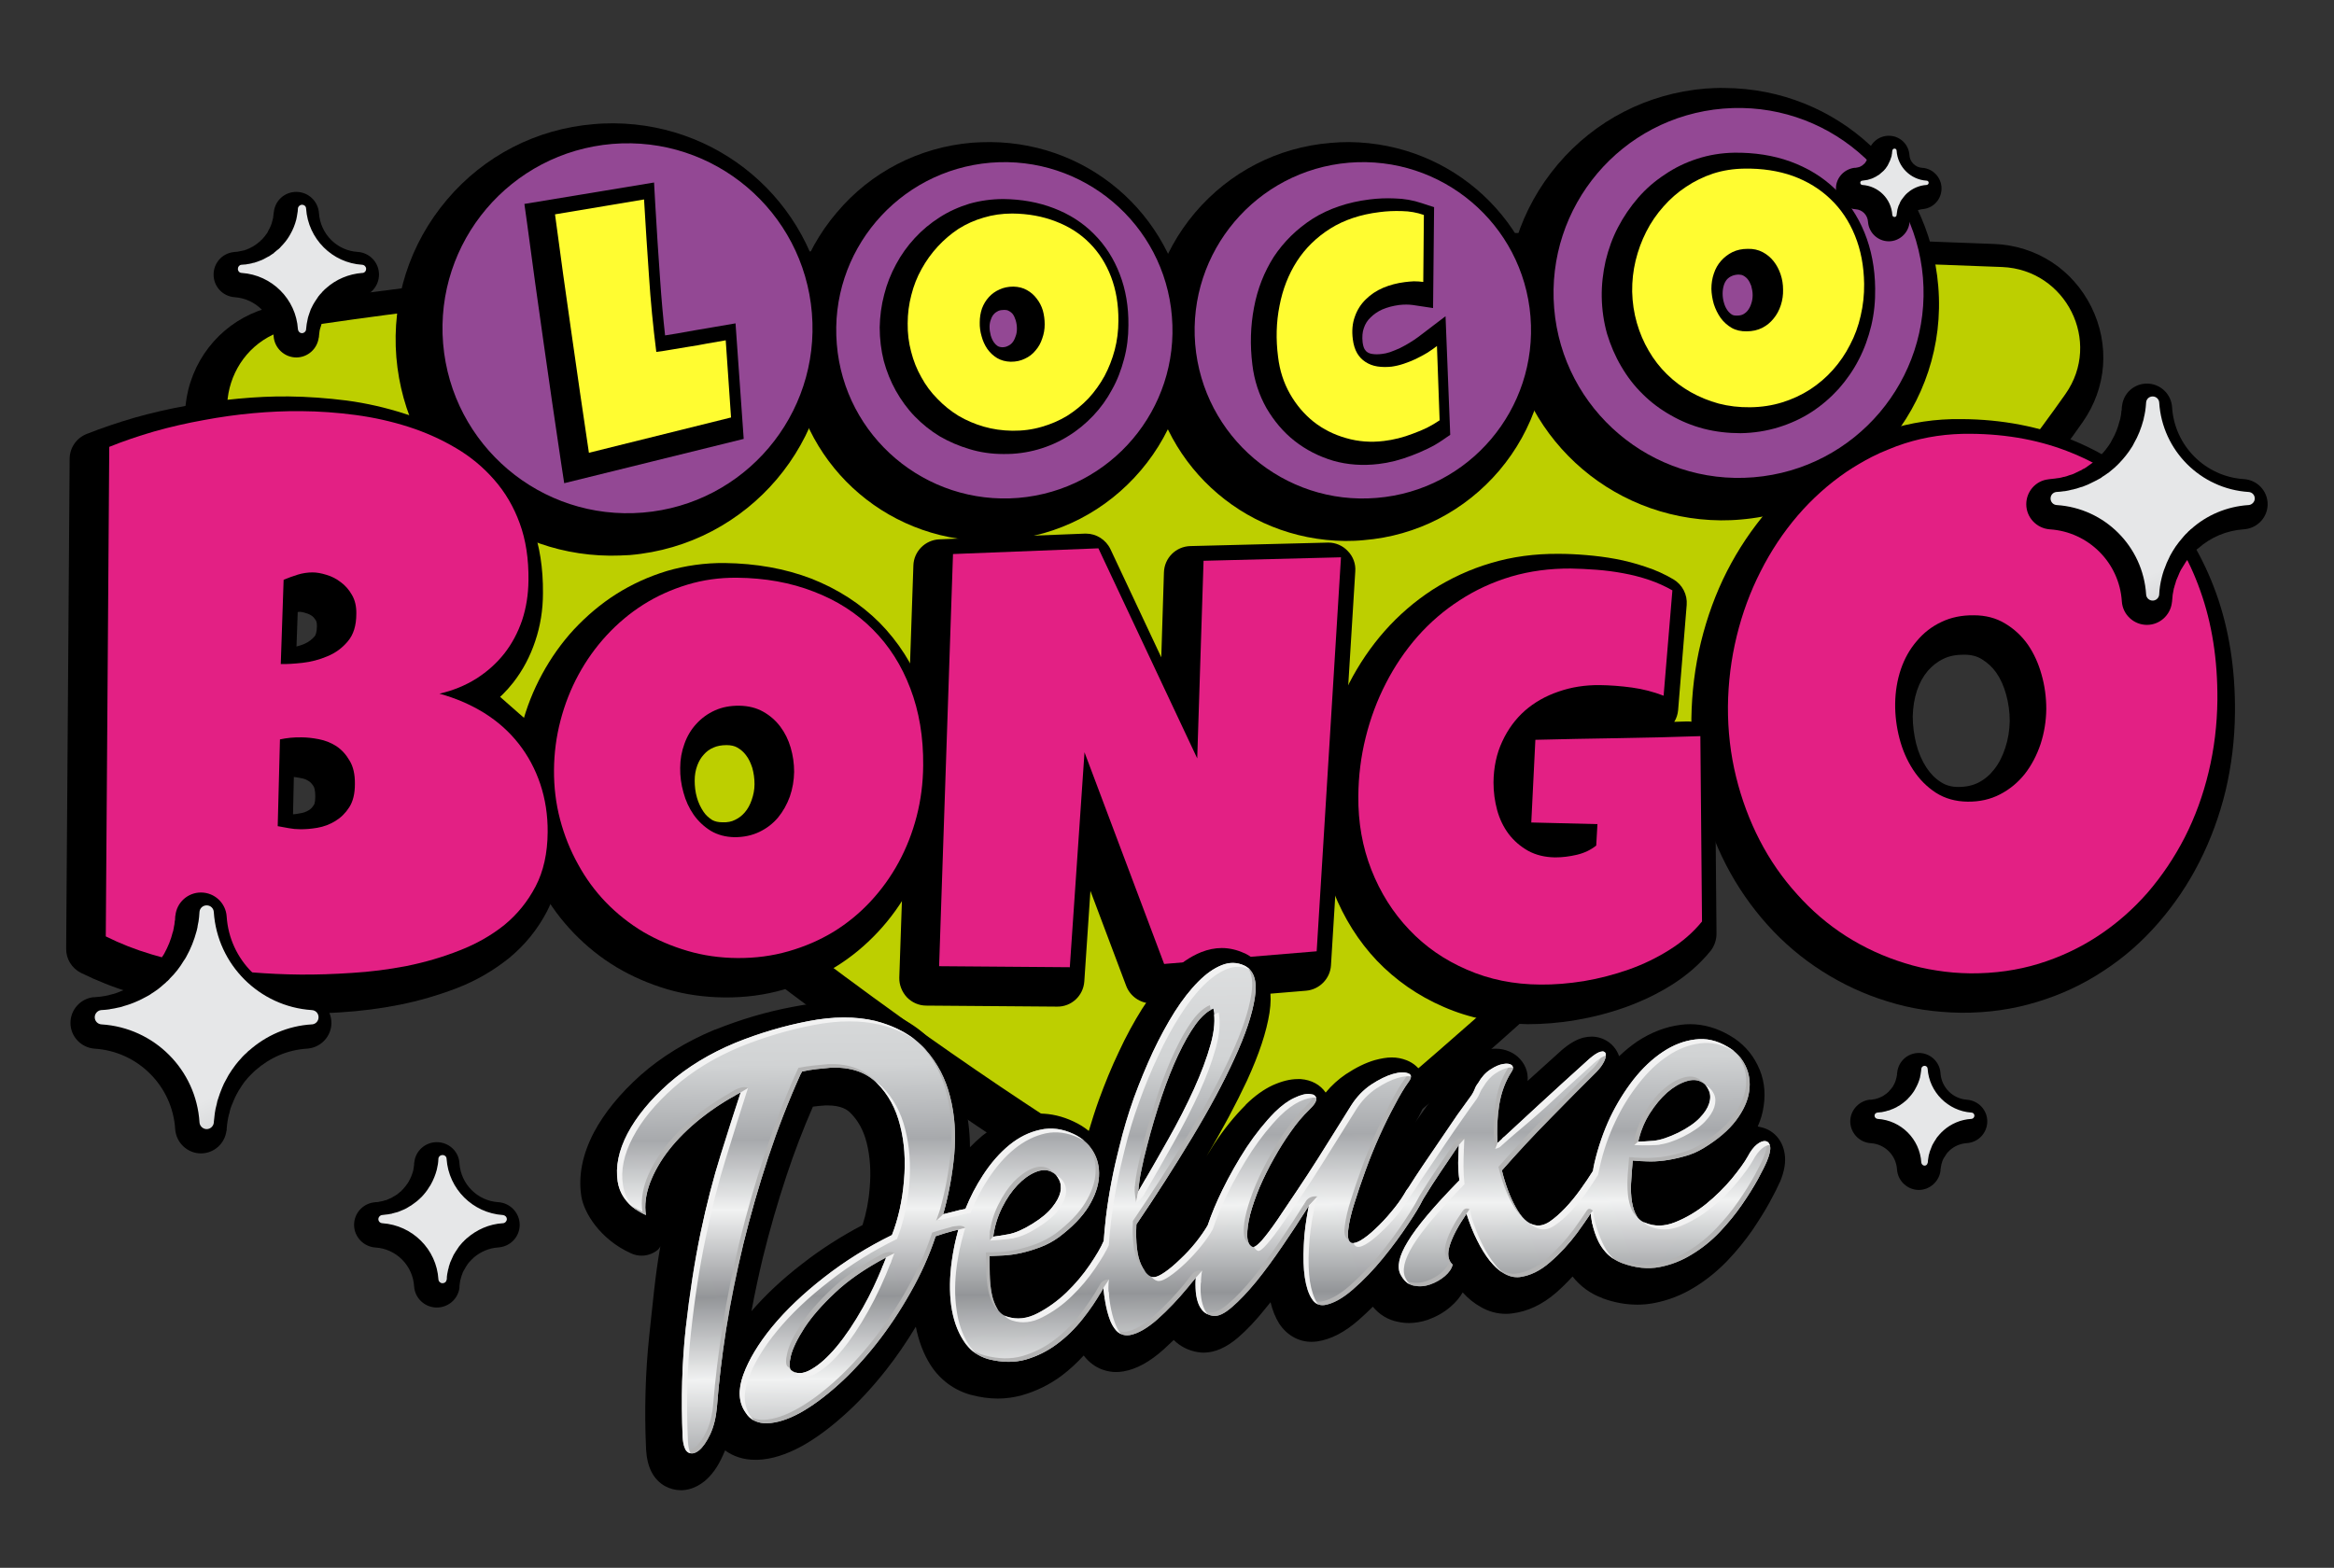 <svg version="1.2" xmlns="http://www.w3.org/2000/svg" viewBox="0 0 1143 768" width="1143" height="768">
	<rect x="0" y="0" width="1143" height="768" fill="#333333" stroke="none"/>
	<title>LOGOBONGODELUXE_ok-ai</title>
	<defs>
		<linearGradient id="g1" x2="1" gradientUnits="userSpaceOnUse" gradientTransform="matrix(-1.6,-302.44,715.14,-3.784,533.566,737.432)">
			<stop offset=".042" stop-color="#939598"/>
			<stop offset=".21" stop-color="#f1f2f2"/>
			<stop offset=".344" stop-color="#939598"/>
			<stop offset=".485" stop-color="#f1f2f2"/>
			<stop offset=".598" stop-color="#a7a9ac"/>
			<stop offset=".719" stop-color="#d1d3d4"/>
			<stop offset="1" stop-color="#e6e7e8"/>
		</linearGradient>
		<linearGradient id="g2" x2="1" gradientUnits="userSpaceOnUse" gradientTransform="matrix(-35.016,-78.341,78.339,-35.015,85.108,639.657)">
			<stop offset=".042" stop-color="#939598"/>
			<stop offset=".21" stop-color="#f1f2f2"/>
			<stop offset=".344" stop-color="#939598"/>
			<stop offset=".485" stop-color="#f1f2f2"/>
			<stop offset=".598" stop-color="#a7a9ac"/>
			<stop offset=".719" stop-color="#d1d3d4"/>
			<stop offset="1" stop-color="#e6e7e8"/>
		</linearGradient>
		<linearGradient id="g3" x2="1" gradientUnits="userSpaceOnUse" gradientTransform="matrix(-20.091,-44.949,44.948,-20.09,207.494,678.314)">
			<stop offset=".042" stop-color="#939598"/>
			<stop offset=".21" stop-color="#f1f2f2"/>
			<stop offset=".344" stop-color="#939598"/>
			<stop offset=".485" stop-color="#f1f2f2"/>
			<stop offset=".598" stop-color="#a7a9ac"/>
			<stop offset=".719" stop-color="#d1d3d4"/>
			<stop offset="1" stop-color="#e6e7e8"/>
		</linearGradient>
		<linearGradient id="g4" x2="1" gradientUnits="userSpaceOnUse" gradientTransform="matrix(-20.091,-44.949,44.948,-20.09,138.662,212.841)">
			<stop offset=".042" stop-color="#939598"/>
			<stop offset=".21" stop-color="#f1f2f2"/>
			<stop offset=".344" stop-color="#939598"/>
			<stop offset=".485" stop-color="#f1f2f2"/>
			<stop offset=".598" stop-color="#a7a9ac"/>
			<stop offset=".719" stop-color="#d1d3d4"/>
			<stop offset="1" stop-color="#e6e7e8"/>
		</linearGradient>
		<linearGradient id="g5" x2="1" gradientUnits="userSpaceOnUse" gradientTransform="matrix(-10.689,-23.915,23.915,-10.689,922.851,132.692)">
			<stop offset=".042" stop-color="#939598"/>
			<stop offset=".21" stop-color="#f1f2f2"/>
			<stop offset=".344" stop-color="#939598"/>
			<stop offset=".485" stop-color="#f1f2f2"/>
			<stop offset=".598" stop-color="#a7a9ac"/>
			<stop offset=".719" stop-color="#d1d3d4"/>
			<stop offset="1" stop-color="#e6e7e8"/>
		</linearGradient>
		<linearGradient id="g6" x2="1" gradientUnits="userSpaceOnUse" gradientTransform="matrix(-31.944,-71.467,71.466,-31.943,1039.495,373.153)">
			<stop offset=".042" stop-color="#939598"/>
			<stop offset=".21" stop-color="#f1f2f2"/>
			<stop offset=".344" stop-color="#939598"/>
			<stop offset=".485" stop-color="#f1f2f2"/>
			<stop offset=".598" stop-color="#a7a9ac"/>
			<stop offset=".719" stop-color="#d1d3d4"/>
			<stop offset="1" stop-color="#e6e7e8"/>
		</linearGradient>
		<linearGradient id="g7" x2="1" gradientUnits="userSpaceOnUse" gradientTransform="matrix(-15.614,-34.932,34.932,-15.613,935.299,609.563)">
			<stop offset=".042" stop-color="#939598"/>
			<stop offset=".21" stop-color="#f1f2f2"/>
			<stop offset=".344" stop-color="#939598"/>
			<stop offset=".485" stop-color="#f1f2f2"/>
			<stop offset=".598" stop-color="#a7a9ac"/>
			<stop offset=".719" stop-color="#d1d3d4"/>
			<stop offset="1" stop-color="#e6e7e8"/>
		</linearGradient>
	</defs>
	<style>
		.s0 { fill: #000000 } 
		.s1 { fill: #bdcf00 } 
		.s2 { fill: #934894 } 
		.s3 { fill: #e32084 } 
		.s4 { fill: #fffc31 } 
		.s5 { fill: url(#g1) } 
		.s6 { fill: #b3b3b3 } 
		.s7 { fill: #f2f2f2 } 
		.s8 { fill: url(#g2) } 
		.s9 { fill: url(#g3) } 
		.s10 { fill: url(#g4) } 
		.s11 { fill: url(#g5) } 
		.s12 { fill: url(#g6) } 
		.s13 { fill: url(#g7) } 
	</style>
	<g id="Capa 1">
		<g id="&lt;Group&gt;">
			<g id="&lt;Group&gt;">
				<g id="&lt;Group&gt;">
					<g id="&lt;Group&gt;">
						<path id="&lt;Path&gt;" class="s0" d="m1019.9 206.8c-44.3 63.2-153.2 197.6-384.8 388.2-12.4 10.2-28.1 15.8-44.1 15.6-11.9-0.1-23.7-3.3-34-9.3-64.5-37.9-237.6-148.5-449.8-357.5-15.1-14.9-20.4-36.6-13.9-56.7 6.5-20 23.5-34.5 44.4-37.7 65.8-10.1 187.3-24.9 367.9-31.6l-0.1 11.4c34.9-1.3 71.9-2.3 111.3-3l0.1-11.4c45.2-0.7 93.4-1 144.6-0.5 69.2 0.6 141.6 2.3 215 5.2 20.7 0.8 38.5 12.4 47.7 30.9 9.1 18.5 7.5 39.6-4.3 56.4z"/>
						<g id="&lt;Group&gt;">
							<path id="&lt;Path&gt;" class="s1" d="m1011.5 193c-55.9 79.6-172.8 213-381.9 385.1-16.9 14-40.8 15.9-59.8 4.8-67.9-39.9-237.6-149.1-446.7-355.1-23.2-22.8-10.5-62.3 21.7-67.2 69.2-10.7 187.8-24.7 360.7-31.4 34.9-1.3 71.9-2.3 111.3-3 104.9-1.7 225.9-0.8 363.7 4.6 31.3 1.3 49 36.6 31 62.2z"/>
						</g>
						<g id="&lt;Group&gt;">
							<path id="&lt;Path&gt;" class="s0" d="m298.7 272.2c-55.1-0.5-100-42.2-104.6-97.2-2.3-28.2 6.5-55.6 24.8-77.2 18.2-21.5 43.8-34.7 72-37 3.2-0.3 6.5-0.4 9.8-0.4 55 0.5 100 42.2 104.5 97.2 4.8 58.2-38.6 109.4-96.8 114.3-3.3 0.2-6.5 0.3-9.7 0.3z"/>
						</g>
						<g id="&lt;Group&gt;">
							<path id="&lt;Path&gt;" class="s0" d="m483.3 265c-50.8-0.5-92.3-39-96.4-89.7-2.2-26 5.9-51.2 22.8-71.1 16.8-20 40.4-32.1 66.4-34.3 3-0.2 6-0.3 9-0.3 50.8 0.4 92.2 39 96.4 89.6 2.2 26-5.9 51.3-22.8 71.2-16.9 19.9-40.5 32.1-66.5 34.2-2.9 0.3-6 0.4-8.9 0.4z"/>
						</g>
						<g id="&lt;Group&gt;">
							<path id="&lt;Path&gt;" class="s0" d="m842.7 254.9c-55.1-0.5-100-42.3-104.6-97.2-2.3-28.2 6.5-55.6 24.8-77.2 18.3-21.6 43.9-34.7 72.1-37.1 3.2-0.2 6.5-0.4 9.7-0.3 55.1 0.4 100 42.2 104.5 97.1 4.9 58.2-38.6 109.5-96.8 114.3-3.2 0.3-6.5 0.4-9.7 0.4z"/>
						</g>
						<g id="&lt;Group&gt;">
							<path id="&lt;Path&gt;" class="s0" d="m658.8 265c-50.8-0.5-92.2-39-96.4-89.7-2.1-26 6-51.2 22.8-71.1 16.9-19.9 40.5-32.1 66.5-34.2 3-0.3 6-0.4 9-0.4 50.8 0.5 92.2 39 96.4 89.6 2.1 26-6 51.3-22.8 71.2-16.9 19.9-40.5 32.1-66.5 34.2-3 0.3-6 0.4-9 0.4z"/>
						</g>
						<g id="&lt;Group&gt;">
							<path id="&lt;Path&gt;" class="s2" d="m397.6 153.4c4.1 49.8-32.9 93.6-82.8 97.7-49.9 4.1-93.6-32.9-97.8-82.8-4.1-49.9 33-93.6 82.9-97.8 49.8-4.1 93.6 33 97.7 82.9z"/>
							<path id="&lt;Path&gt;" class="s2" d="m573.9 155c3.8 45.4-29.9 85.1-75.2 88.9-45.4 3.7-85.2-30-88.9-75.3-3.8-45.3 29.9-85.1 75.3-88.9 45.3-3.7 85.1 30 88.8 75.3z"/>
							<path id="&lt;Path&gt;" class="s2" d="m749.5 155c3.7 45.4-30 85.2-75.3 88.9-45.3 3.8-85.1-30-88.9-75.3-3.7-45.3 30-85.1 75.3-88.9 45.4-3.7 85.2 30 88.9 75.3z"/>
							<path id="&lt;Path&gt;" class="s2" d="m941.7 136c4.1 49.9-33 93.7-82.9 97.8-49.8 4.1-93.6-33-97.7-82.8-4.1-49.9 32.9-93.7 82.8-97.8 49.9-4.1 93.6 33 97.8 82.8z"/>
						</g>
						<g id="&lt;Group&gt;">
							<path id="&lt;Compound Path&gt;" fill-rule="evenodd" class="s0" d="m960.2 496.1c-6.3-0.1-12.5-0.6-18.5-1.5-5.9-0.9-11.8-2.3-17.5-4.1-11.2-3.4-21.9-8.4-31.8-14.7-9.9-6.3-18.9-13.9-26.8-22.7-7.9-8.8-14.7-18.6-20.2-29.2-5.5-10.6-9.7-22-12.7-34.1-3-12.1-4.5-24.8-4.4-37.8 0.2-12.7 1.7-25.3 4.7-37.5 3-12.2 7.2-23.8 12.7-34.6 5.5-10.8 12.3-20.9 20-29.9 7.9-9.1 16.8-17.1 26.5-23.8 4.5-3 9.1-5.8 13.9-8.2 2.9-1.4 5.9-2.8 8.9-4q4.6-1.9 9.1-3.3c11.5-3.7 23.8-5.6 36.5-5.4 19.9 0.1 38.3 3.7 54.8 10.5 16.7 6.9 31.1 16.8 42.9 29.5 11.7 12.6 20.8 28 27.1 45.6 6.2 17.4 9.3 36.9 9.1 58.1-0.1 13.2-1.7 26.1-4.6 38.4-3 12.3-7.3 24-12.8 34.8-5.5 10.9-12.3 20.9-20.2 30-7.9 9.1-16.9 17-26.8 23.4-9.9 6.6-20.9 11.7-32.5 15.2-11.7 3.6-24.2 5.4-37.2 5.3zm1.6-175.4c-3.8 0-7.2 0.6-10 2-3 1.4-5.5 3.4-7.7 5.9-2.3 2.7-4 5.8-5.3 9.6-1.3 3.9-2 8.2-2.1 12.7 0 4.5 0.6 9 1.7 13.5 1.1 4.3 2.8 8.2 5 11.6 2 3 4.3 5.4 7.2 7.2 2.3 1.5 5.1 2.3 8.4 2.3 3.8 0 7-0.7 9.8-2.1 3.1-1.6 5.6-3.7 7.7-6.4 2.4-3 4.2-6.6 5.5-10.6 1.4-4.2 2.1-8.6 2.2-13.1 0-4.5-0.6-9-1.8-13.2-1.1-4-2.7-7.6-4.8-10.6-1.9-2.7-4.3-4.9-7.1-6.6-2.4-1.5-5.2-2.2-8.7-2.2z"/>
							<path id="&lt;Compound Path&gt;" fill-rule="evenodd" class="s0" d="m140.7 496.7c-7.9-0.1-16.3-0.5-24.8-1.1-8.6-0.7-17.4-1.8-25.9-3.3-8.7-1.5-17.3-3.5-25.7-6-8.6-2.6-16.9-5.9-24.6-9.7-4.6-2.3-7.4-6.9-7.3-12l1.7-239.8c0-5.4 3.3-10.2 8.3-12.2 7.3-2.9 15.3-5.6 23.5-8 8.2-2.3 16.7-4.3 25.2-5.8 8.5-1.6 17.1-2.7 25.5-3.5 8.5-0.8 16.9-1.2 24.8-1.1 9.3 0.1 18.9 0.8 28.3 2 9.8 1.3 19.3 3.5 28.3 6.4 9.2 2.9 17.9 6.8 25.8 11.5 8.4 4.9 15.8 11.1 22.1 18.2 6.4 7.3 11.4 15.9 14.9 25.5 3.5 9.6 5.2 20.6 5.1 32.7 0 8.3-1.3 16.2-3.8 23.6-2.5 7.5-6.1 14.3-10.8 20.3-3.2 4.1-7 7.8-11.1 11.1 6.9 4.7 13 10.3 18 16.7 5.6 7 9.9 15 12.8 23.7 3 8.8 4.4 18.1 4.3 27.9-0.1 12.4-2.6 23.3-7.4 32.6-4.7 9-11 16.7-18.7 23-7.5 6-16 11-25.6 14.7-8.9 3.4-18.4 6.2-28 8.1-9.5 1.9-19.2 3.1-28.7 3.7-9.3 0.6-18.1 0.8-26.2 0.8zm2.8-97.8q1.6-0.1 3.5-0.5c1.5-0.2 2.9-0.7 4.2-1.5 1-0.6 1.8-1.4 2.5-2.6 0.1 0 0.7-1 0.7-4.2 0-3.2-0.6-4.4-0.7-4.7-0.8-1.3-1.6-2.2-2.4-2.7-1.2-0.8-2.4-1.3-3.8-1.5q-1.9-0.4-3.6-0.6zm1.7-82.2q2-0.5 3.9-1.3c2-0.9 3.6-2.1 5-3.7 0.5-0.6 1.1-2.2 1.1-5 0-1.7-0.3-2.4-0.4-2.6q-0.8-1.4-1.9-2.3-1.4-1-2.9-1.4c-1.8-0.6-2.8-0.7-3.1-0.7q-0.6 0-1.1 0.1z"/>
							<path id="&lt;Compound Path&gt;" fill-rule="evenodd" class="s0" d="m354.8 488.6c-9.7-0.1-19.2-1.4-28-4-8.8-2.6-17.1-6.2-24.7-10.7-7.7-4.6-14.7-10.2-20.9-16.6-6.2-6.4-11.6-13.6-15.9-21.4-4.3-7.7-7.7-16.1-10-25-2.4-8.9-3.5-18.3-3.4-27.8 0-9.4 1.3-18.6 3.6-27.5 2.3-9 5.7-17.5 10-25.4 4.3-7.9 9.5-15.3 15.6-21.9 6.2-6.6 13.1-12.5 20.7-17.3 7.6-4.8 15.9-8.6 24.8-11.3 8.9-2.6 18.5-4 28.3-3.9 15.3 0.2 29.5 2.7 42.3 7.6 13 5.1 24.2 12.3 33.5 21.6 9.2 9.3 16.4 20.6 21.4 33.5 4.9 12.8 7.3 27.2 7.1 42.6 0 9.7-1.3 19.2-3.6 28.2-2.3 9-5.7 17.6-10 25.5-4.3 7.9-9.6 15.3-15.8 21.9-6.2 6.6-13.2 12.4-20.9 17.1-7.8 4.7-16.2 8.4-25.3 11-9 2.6-18.7 3.9-28.8 3.8zm1-123.6q-3.7 0-6.4 1.2c-1.9 0.8-3.4 1.9-4.7 3.4-1.4 1.5-2.4 3.2-3.2 5.3-0.9 2.4-1.3 4.8-1.3 7.5 0 2.7 0.3 5.5 1.1 8.3 0.7 2.5 1.8 4.8 3.2 6.9 1.1 1.7 2.6 3 4.3 4.1 1.3 0.7 2.9 1.1 5 1.1 2.4 0.1 4.5-0.3 6.2-1.2 1.9-0.9 3.4-2.1 4.7-3.6 1.5-1.7 2.6-3.8 3.4-6.1 0.9-2.6 1.4-5.1 1.4-7.8 0-2.8-0.4-5.5-1.1-8-0.8-2.4-1.7-4.4-3.1-6.2-1.1-1.5-2.5-2.7-4.2-3.7-1.4-0.8-3.1-1.2-5.3-1.2z"/>
							<path id="&lt;Path&gt;" class="s0" d="m453.6 492.6c-3.6 0-7-1.5-9.5-4.1-2.4-2.6-3.8-6.1-3.7-9.6l6.9-201.9c0.2-6.9 5.8-12.5 12.7-12.8l71.2-2.8q0.4 0 0.7 0c5 0 9.7 3 11.9 7.6l24.9 53 1.3-41.6c0.2-7.1 5.9-12.7 12.9-12.9l67.3-1.7q0.2 0 0.4 0c3.5 0 7 1.5 9.4 4.1 2.6 2.6 4 6.3 3.7 10l-11.9 193c-0.4 6.5-5.6 11.8-12.1 12.4l-74.7 6.2q-0.6 0-1.2 0c-5.4 0-10.4-3.5-12.3-8.6l-17.5-46.5-3 44.4c-0.5 7-6.3 12.4-13.3 12.3z"/>
							<path id="&lt;Path&gt;" class="s0" d="m748.1 501.7c-14.8-0.2-28.7-3-41.2-8.5-12.5-5.4-23.5-13.1-32.6-22.6-9-9.5-16.1-20.8-21.2-33.6-5-12.7-7.4-26.5-7.3-41.1 0.1-10.8 1.4-21.5 4-31.9 2.6-10.3 6.2-20.2 10.9-29.3 4.8-9.3 10.6-17.9 17.4-25.6 6.9-7.8 14.8-14.6 23.4-20.2 8.8-5.6 18.4-10.1 28.7-13.1 10.3-3.1 21.5-4.6 33.1-4.5 4.2 0 8.7 0.2 13.4 0.6 4.8 0.4 9.7 1 14.5 1.9 4.9 0.9 9.8 2.2 14.5 3.8 5 1.6 9.6 3.7 13.8 6.2 4.4 2.6 6.9 7.5 6.5 12.5l-4.2 51.6c-0.2 2-0.8 4-1.9 5.7q3.1-0.1 6.2-0.2 0.3 0 0.5 0c3.4 0 6.6 1.4 9.1 3.7 2.6 2.5 4 5.9 4.1 9.5l0.8 90.7c0 3.1-1 6.1-2.9 8.5-5.2 6.4-11.6 12-19.1 16.7-7 4.4-14.6 8-22.6 10.9-7.9 2.8-16 4.9-24.3 6.3-8.2 1.4-16.1 2-23.6 2z"/>
							<g id="&lt;Group&gt;">
								<g id="&lt;Group&gt;">
									<path id="&lt;Compound Path&gt;" fill-rule="evenodd" class="s3" d="m1085.9 342.8q-0.2 18.4-4.3 35.4-4.1 17.1-11.7 32-7.6 14.8-18.3 27.2-10.8 12.3-24.2 21.1-13.4 8.8-29 13.6-15.7 4.8-33.3 4.7h-0.2q-8.5-0.1-16.5-1.4-8-1.2-15.6-3.6-15.3-4.7-28.7-13.2-13.3-8.5-24-20.5-10.8-11.9-18.3-26.4-7.5-14.5-11.6-31.1-4.1-16.6-4-34.6 0.2-17.6 4.3-34.4 4.1-16.8 11.7-31.7 7.5-14.9 18.2-27.4 10.7-12.4 23.9-21.4 6-4 12.4-7.3 3.9-2 8-3.6 0 0 0 0 4-1.7 8.1-3 15.3-4.9 32.3-4.7 27.3 0.2 49.8 9.5 22.5 9.2 38.3 26.3 15.8 17 24.3 41 8.6 24 8.4 53.5zm-106.4 46.3q7.1-3.7 12.1-10 4.9-6.3 7.7-14.6 2.7-8.3 2.8-17.2 0-8.7-2.3-16.8-2.3-8.3-6.7-14.7-4.5-6.4-11.2-10.4-6.6-4-15.3-4-8.9-0.1-15.9 3.3-7 3.3-12 9.3-5.1 5.9-7.8 13.8-2.7 8-2.8 16.9-0.1 8.5 2.1 17 2.2 8.5 6.7 15.4 4.5 6.9 11.1 11.2 6.7 4.3 15.6 4.4 8.8 0.1 15.9-3.6z"/>
									<path id="&lt;Compound Path&gt;" fill-rule="evenodd" class="s3" d="m268.2 407.6q-0.1 15.5-5.9 26.6-5.8 11.1-15.3 18.9-9.6 7.7-22 12.5-12.4 4.9-25.9 7.6-13.4 2.6-26.9 3.4-13.5 0.9-25.2 0.8-11.6-0.1-24-1.1-12.3-0.9-24.6-3.1-12.3-2.1-24.2-5.7-11.8-3.5-22.4-8.8l1.7-239.8q10.4-4.2 22.2-7.6 11.7-3.3 24-5.5 12.2-2.3 24.3-3.4 12.1-1.1 23.5-1 13.2 0.1 26.7 1.9 13.4 1.8 25.9 5.8 12.4 4 23.2 10.4 10.7 6.3 18.7 15.5 8.1 9.2 12.5 21.3 4.5 12.2 4.3 28-0.1 10.4-3.1 19.5-3.1 9.1-8.7 16.3-5.7 7.2-13.7 12.3-8.1 5.1-18.1 7.4 12 3.3 22 9.5 9.9 6.2 16.8 15 6.9 8.8 10.6 19.8 3.7 11.1 3.6 23.5zm-120.6-46.4q-5.4-0.1-10.5 1l-1.1 42.5q2.8 0.5 5.5 1 2.7 0.5 5.3 0.5 3.9 0.1 8.6-0.7 4.7-0.8 8.8-3.3 4.1-2.5 6.8-6.7 2.8-4.3 2.8-11.4 0.1-7.1-2.6-11.5-2.6-4.5-6.5-7.1-3.9-2.5-8.6-3.4-4.6-0.9-8.5-0.9zm26.9-60.5q0.1-5.4-2.1-9.2-2.2-3.9-5.5-6.3-3.2-2.5-7-3.6-3.8-1.2-6.8-1.2-3.7 0-7.3 1.1-3.5 1.1-6.9 2.5l-1.4 41.3q4.2 0.1 10.6-0.6 6.3-0.7 12.2-3.2 5.9-2.4 10-7.3 4.2-4.9 4.2-13.5z"/>
									<path id="&lt;Compound Path&gt;" fill-rule="evenodd" class="s3" d="m452.1 375q-0.1 12.9-3.2 24.9-3.1 12-8.8 22.5-5.7 10.5-13.8 19.2-8.1 8.7-18.2 14.9-10.1 6.1-22 9.5-11.8 3.4-25 3.3-12.9-0.1-24.4-3.5-11.6-3.4-21.7-9.3-10-6-18.2-14.4-8.1-8.4-13.7-18.7-5.7-10.2-8.8-21.9-3.1-11.7-3-24.4 0.1-12.4 3.2-24.2 3.1-11.9 8.8-22.4 5.7-10.5 13.7-19.2 8.1-8.8 18-15.1 10-6.3 21.6-9.8 11.5-3.5 24.3-3.4 20.7 0.2 37.6 6.8 17 6.5 28.9 18.5 12 12 18.4 28.9 6.5 17 6.3 37.8zm-63.2 3.1q0-6.1-1.7-11.9-1.7-5.8-5.1-10.3-3.4-4.5-8.4-7.3-5-2.8-11.6-2.9-6.7-0.1-12 2.3-5.3 2.4-9.1 6.6-3.8 4.1-5.8 9.7-2.1 5.7-2.1 11.9-0.1 6 1.6 12 1.6 6 5 10.9 3.4 4.8 8.4 7.9 5.1 3 11.7 3.1 6.7 0 12.1-2.6 5.4-2.6 9.1-7 3.7-4.5 5.8-10.3 2-5.8 2.1-12.1z"/>
									<path id="&lt;Compound Path&gt;" class="s3" d="m656.7 273l-11.9 193-74.7 6.2-39-103.7-7.2 105.3-64-0.5 6.8-201.9 71.2-2.8 48.4 102.9 3.1-96.8z"/>
									<path id="&lt;Compound Path&gt;" class="s3" d="m833.5 451.4q-6.4 7.9-15.8 13.8-9.3 5.9-20 9.7-10.8 3.8-22 5.7-11.2 1.8-21.3 1.7-19.6-0.1-36-7.3-16.5-7.1-28.3-19.6-11.9-12.5-18.5-29.3-6.6-16.8-6.4-36.1 0.1-14.7 3.6-28.8 3.5-14.1 9.9-26.5 6.4-12.5 15.5-22.9 9.2-10.4 20.7-17.8 11.5-7.5 25.2-11.6 13.7-4 29.2-3.9 5.8 0.1 12.5 0.6 6.6 0.5 13.1 1.7 6.6 1.2 12.8 3.3 6.1 2.1 11.3 5.1l-4.3 51.6q-7.5-2.9-15.5-4-8.1-1.1-15.8-1.2-10.8-0.1-20.2 3.2-9.4 3.2-16.4 9.3-7 6.2-11.1 15.1-4.2 8.9-4.3 20.1 0 7 1.8 13.6 1.8 6.5 5.6 11.6 3.9 5.1 9.6 8.3 5.7 3.1 13.2 3.2 5.2 0 10.7-1.3 5.4-1.3 9.4-4.5l0.6-10.5-32.4-0.8 2-40.5q20.1-0.5 40.2-0.8 20.2-0.3 40.6-1z"/>
								</g>
							</g>
							<path id="&lt;Path&gt;" class="s0" d="m274.7 226.2q-4.4-29.4-8.5-58.4c-2.8-19.4-5.5-39.1-8.1-58.6l-1.3-9.3 63.5-10.5 0.6 10.8c0.7 12.2 1.5 24.7 2.4 37.2 0.6 8.9 1.4 17.9 2.4 26.9l5.6-0.9q4.6-0.8 9-1.6 4.6-0.8 9.4-1.6l10.5-1.8 4 56.6-87.9 21.7z"/>
							<path id="&lt;Compound Path&gt;" fill-rule="evenodd" class="s0" d="m491.3 222.4c-5.7 0-11.3-0.8-16.5-2.4-5.1-1.5-10-3.6-14.5-6.2-4.5-2.7-8.6-6-12.3-9.8-3.6-3.7-6.7-8-9.3-12.6-2.5-4.5-4.5-9.4-5.9-14.6-1.3-5.2-2-10.7-2-16.4 0.1-5.4 0.8-10.8 2.2-16.1 1.3-5.2 3.3-10.2 5.8-14.8 2.5-4.7 5.6-9 9.2-12.9 3.6-3.9 7.7-7.3 12.1-10.1 4.5-2.9 9.4-5.1 14.6-6.7 5.3-1.5 10.9-2.3 16.7-2.3 8.9 0.1 17.2 1.6 24.7 4.5 7.6 2.9 14.3 7.2 19.7 12.7 5.5 5.5 9.7 12.1 12.6 19.7 2.9 7.5 4.3 15.9 4.2 24.9 0 5.7-0.7 11.3-2.1 16.5-1.4 5.3-3.3 10.4-5.9 15-2.5 4.7-5.6 9-9.2 12.8-3.7 3.9-7.8 7.3-12.4 10.1-4.5 2.8-9.5 5-14.8 6.5-5.3 1.5-11 2.3-16.9 2.2zm0.6-70.6q-1.8 0-3 0.5-1.3 0.6-2.2 1.6-0.9 1-1.4 2.5-0.7 1.7-0.7 3.7c0 1.4 0.2 2.8 0.6 4.3 0.4 1.3 0.9 2.4 1.6 3.4q0.8 1.1 1.9 1.8c0.2 0.1 0.8 0.4 2 0.5q1.7 0 2.8-0.6c0.9-0.4 1.6-0.9 2.2-1.6 0.7-0.8 1.2-1.8 1.6-3 0.5-1.2 0.7-2.5 0.7-3.9 0-1.4-0.2-2.7-0.6-4.1q-0.5-1.7-1.4-3-0.8-1-2-1.6-0.8-0.5-2.1-0.5z"/>
							<path id="&lt;Path&gt;" class="s0" d="m675 227.3c-7.6 0.9-15.1 0.4-22.1-1.6-7-2.1-13.3-5.3-18.9-9.7-5.5-4.3-10.1-9.8-13.8-16.1-3.6-6.4-6-13.6-6.9-21.3-1.2-9.6-0.9-19 0.8-27.9 1.7-9.2 5-17.5 9.7-24.9 4.9-7.4 11.3-13.7 19.1-18.7 7.8-4.9 17.2-8.1 27.8-9.4 3.9-0.5 8.1-0.7 12.3-0.5 4.6 0.1 9.1 0.9 13.2 2.3l6.1 2-0.5 49.4-10-1.5q-1.5-0.2-3.1-0.2-1.8 0-3.5 0.2c-3 0.4-5.7 1.1-8.3 2.2-2.2 1-4.1 2.3-5.7 3.9-1.5 1.4-2.6 3.1-3.3 5.2-0.7 1.9-0.9 4.3-0.6 7 0.2 1.4 0.5 2.6 1 3.4 0.4 0.6 0.8 1.1 1.3 1.4q1 0.7 2.5 0.9 2 0.3 4.5 0 2-0.2 4.1-0.9 2.5-0.9 4.9-2 2.4-1.2 4.7-2.6 2.3-1.4 4.2-2.8l13.4-10.2 2.3 58.1-4.1 2.8c-2.2 1.5-4.6 2.9-7.2 4.1-2.5 1.2-5 2.3-7.7 3.3-2.6 1-5.4 1.9-8.1 2.6-2.8 0.7-5.5 1.2-8.1 1.5z"/>
							<path id="&lt;Compound Path&gt;" fill-rule="evenodd" class="s0" d="m852.4 212.2c-6.2 0-12.3-0.7-18.1-2.2-5.7-1.5-11.1-3.7-16.1-6.6-5-2.8-9.7-6.3-13.8-10.4-4.1-4-7.6-8.6-10.5-13.6-2.9-4.9-5.2-10.3-6.9-15.9-1.6-5.7-2.5-11.8-2.6-18-0.1-6 0.6-11.9 1.9-17.7 1.4-5.8 3.4-11.4 6.1-16.5 2.7-5.2 6-10 9.8-14.4 3.8-4.4 8.2-8.2 13.1-11.4 4.8-3.3 10.2-5.9 15.8-7.7 5.8-1.9 11.9-2.9 18.3-3 9.8-0.1 19 1.3 27.3 4.3 8.5 3.1 15.9 7.6 22 13.5 6.1 5.9 11 13 14.4 21.4 3.3 8.1 5.1 17.3 5.2 27.3 0.1 6.2-0.5 12.3-1.9 18.2-1.4 5.8-3.4 11.4-6.1 16.6-2.6 5.1-6 10-9.8 14.3-4 4.4-8.4 8.2-13.3 11.4-4.9 3.2-10.4 5.7-16.2 7.5-5.8 1.8-12.1 2.8-18.6 2.9zm-1.1-77.7q-1.9 0.1-3.2 0.7-1.4 0.6-2.4 1.7-1 1.2-1.5 2.8c-0.4 1.3-0.6 2.6-0.6 4.1 0 1.5 0.2 3.1 0.7 4.7 0.4 1.4 1 2.6 1.8 3.7q0.9 1.2 2.2 2c0.2 0.1 0.8 0.4 2.2 0.4q1.9 0 3.1-0.6c0.9-0.5 1.7-1.1 2.3-1.9 0.7-0.9 1.3-2 1.7-3.3 0.5-1.4 0.7-2.8 0.7-4.3 0-1.6-0.3-3-0.7-4.5-0.5-1.3-1-2.3-1.7-3.2q-0.9-1.1-2.2-1.8-0.9-0.5-2.4-0.5z"/>
							<g id="&lt;Group&gt;">
								<path id="&lt;Compound Path&gt;" class="s4" d="m355.4 166.7l2.6 37.8-69.6 17.3q-4.4-29.4-8.5-58.4-4.2-29-8.1-58.4l43.6-7.3q1.1 18.7 2.4 37.3 1.2 18.6 3.6 37.4 3.9-0.5 7.8-1.2 3.8-0.6 7.8-1.3 4.7-0.7 9.2-1.6 4.5-0.8 9.2-1.6z"/>
								<path id="&lt;Compound Path&gt;" fill-rule="evenodd" class="s4" d="m547.7 157.1q0 7.4-1.8 14.3-1.8 6.8-5 12.8-3.3 6-7.9 11-4.7 4.9-10.4 8.5-5.8 3.5-12.5 5.4-6.8 2-14.4 1.9-7.3-0.1-13.9-2-6.6-1.9-12.4-5.3-5.7-3.5-10.3-8.3-4.7-4.7-7.9-10.6-3.3-5.8-5-12.5-1.8-6.7-1.7-13.9 0-7.1 1.8-13.9 1.7-6.8 5-12.7 3.3-6 7.9-11 4.6-5 10.2-8.7 5.7-3.6 12.3-5.5 6.6-2 14-2 11.7 0.1 21.4 3.9 9.7 3.7 16.5 10.6 6.8 6.8 10.5 16.5 3.7 9.7 3.6 21.5zm-36.1 1.8q0-3.5-0.9-6.8-1-3.3-3-5.8-1.9-2.6-4.8-4.2-2.8-1.6-6.6-1.7-3.8 0-6.8 1.4-3 1.3-5.2 3.7-2.2 2.4-3.4 5.6-1.1 3.2-1.1 6.8-0.1 3.4 0.9 6.8 0.9 3.4 2.8 6.2 2 2.8 4.8 4.5 2.9 1.7 6.7 1.8 3.9 0 6.9-1.5 3.1-1.4 5.2-4 2.2-2.5 3.3-5.9 1.2-3.3 1.2-6.9z"/>
								<path id="&lt;Compound Path&gt;" class="s4" d="m697.3 105.3l-0.3 32.8q-2.3-0.3-4.6-0.3-2.2 0.1-4.5 0.4-5.6 0.7-10.6 2.8-4.9 2.1-8.5 5.7-3.6 3.5-5.3 8.4-1.8 4.9-1 11.1 0.5 4 2.1 6.8 1.6 2.7 4.1 4.3 2.6 1.7 5.8 2.2 3.3 0.5 7 0.1 2.9-0.4 5.9-1.4 3-1 5.8-2.3 2.9-1.4 5.6-3 2.7-1.7 4.9-3.4l1.3 36.4q-2.8 1.9-6.1 3.6-3.3 1.6-6.9 2.9-3.6 1.4-7.2 2.3-3.6 0.9-7 1.3-9.7 1.2-18.6-1.4-8.9-2.5-15.9-8-7-5.6-11.6-13.7-4.6-8.1-5.8-18-1.7-13.1 0.7-25.1 2.3-12.1 8.5-21.8 6.2-9.6 16.3-16 10.2-6.4 24.2-8.1 5.3-0.7 11-0.5 5.6 0.1 10.7 1.9z"/>
								<path id="&lt;Compound Path&gt;" fill-rule="evenodd" class="s4" d="m912.9 139q0.1 8.1-1.7 15.7-1.7 7.6-5.2 14.2-3.4 6.7-8.4 12.3-4.9 5.5-11.2 9.6-6.2 4-13.6 6.3-7.4 2.3-15.7 2.4-8.1 0.1-15.4-1.8-7.3-2-13.7-5.6-6.4-3.6-11.7-8.8-5.2-5.1-8.9-11.5-3.7-6.3-5.8-13.6-2.1-7.3-2.3-15.3-0.1-7.8 1.7-15.3 1.8-7.4 5.2-14.1 3.4-6.7 8.4-12.3 4.9-5.6 11.1-9.7 6.1-4.1 13.3-6.5 7.2-2.3 15.3-2.4 13-0.2 23.7 3.6 10.7 3.9 18.4 11.3 7.7 7.3 12 17.9 4.3 10.5 4.5 23.6zm-39.7 2.9q0-3.9-1.2-7.5-1.2-3.6-3.4-6.4-2.2-2.8-5.4-4.5-3.2-1.7-7.3-1.6-4.2 0-7.5 1.6-3.2 1.6-5.6 4.3-2.3 2.6-3.5 6.2-1.2 3.5-1.2 7.5 0.1 3.7 1.2 7.5 1.2 3.7 3.3 6.7 2.2 3 5.4 4.9 3.2 1.8 7.4 1.7 4.2 0 7.6-1.7 3.3-1.7 5.6-4.6 2.3-2.8 3.5-6.5 1.2-3.7 1.1-7.6z"/>
							</g>
						</g>
					</g>
				</g>
			</g>
			<g id="&lt;Group&gt;">
				<path id="&lt;Compound Path&gt;" fill-rule="evenodd" class="s0" d="m871.7 579q-0.1 0-0.1 0.1c-1 2.3-2.6 5.5-5 9.9-2.3 4.2-5.2 8.8-8.5 13.7-3.5 5-7.5 10-12.1 14.8-4.9 5.1-10.3 9.5-16.2 13.1-6.3 3.9-13.1 6.5-20.2 7.8q-3.8 0.7-7.7 0.7c-5.6 0-11.3-1-17-3.1q-0.1 0-0.1-0.1c-5.9-2.1-10.9-5.8-14.7-10.6q-3.8 4.2-8 7.9c-6.8 5.9-14.1 9.3-21.7 10.2q-1.4 0.2-2.9 0.2c-4.3 0-8.5-1.1-12.4-3.4-3.1-1.7-6.1-4.1-8.8-7.1q-2.1 3.7-5.8 6.9c-3.3 2.9-7.1 5-11.2 6.5-3 1-6.2 1.6-9.3 1.6q-2.7 0-5.4-0.6c-4.8-0.9-9.1-3.5-12.3-7.4q-3.3 3.3-6.7 6.3c-7 6.2-13.8 9.7-20.5 10.7q-1.4 0.2-2.9 0.2c-6.3 0-12.1-3.3-15.8-9-1.8-2.9-3.2-6.3-4.2-10.4q-1.3 1.6-2.6 3.2c-4.7 5.9-9.1 10.5-13.4 14.2-5.8 4.9-11.3 7.3-16.8 7.3q-1.1 0-2.3-0.2-0.1 0-0.2 0c-4.7-0.7-8.9-2.8-12.1-6q-2.4 2.3-4.8 4.5c-6.9 6.2-13.4 9.8-19.9 10.9q-1.8 0.3-3.6 0.3c-3.2 0-10.3-0.9-15.8-8.1q-5 5.5-10.8 9.9c-5.9 4.4-12.5 7.6-19.5 9.6-3.7 1-7.7 1.6-11.7 1.6-4.2 0-8.6-0.6-13.1-1.8q0 0-0.1 0c-8.3-2.3-15.2-7.4-19.9-14.8-3.4-5.4-5.7-11.6-7.1-18.6-4.6 7.6-9.5 14.8-14.8 21.5-6.5 8.2-13.3 15.6-20.3 21.8-7.2 6.5-14.2 11.6-20.9 15.3-7.6 4.1-14.8 6.4-21.5 6.6q-0.6 0-1.2 0c-5.6 0-10.6-1.6-14.7-4.6q-0.6 1.4-1.2 2.7c-2.5 5.6-5.5 9.6-8.9 12.4-4.5 3.6-8.7 4.4-11.5 4.4-2.7 0-5.4-0.7-7.8-2-5.7-3.2-8.8-9.2-9.3-18q0-0.1 0-0.1c-0.9-19.3-0.3-37.8 1.5-55.1 1.7-15.5 3-30.7 5.5-44.3-0.4 0.8-0.9 1.5-1.6 2-2.2 1.7-4.9 2.6-7.6 2.6-1.8 0-3.6-0.4-5.3-1.2-15-6.8-22.9-19.8-24.2-27.8-1.6-10 0.5-20.5 6.1-31.3 5.1-9.6 12.8-19.1 23-28.2 10.1-8.9 22.3-16.4 36.2-22.2q0.1 0 0.2 0c12.4-5 25.2-8.8 38.1-11.2 6.9-1.4 13.6-2.1 19.8-2.1 6.3 0 12.4 0.7 18 2q0.1 0.1 0.3 0.1c13 3.4 23.4 9.4 30.9 17.9 7.2 8.1 12.2 17.7 14.9 28.5 1.8 7.1 2.8 14.7 2.8 22.4q2.9-3 6-5.6c6.3-5 13.2-8.4 20.4-10q3.9-0.9 7.8-0.9c5.5 0 11.1 1.3 16.6 3.9q4.1 1.9 7.4 4.6c1.5-5 3.1-10.1 4.9-15.1 3-8.2 6.2-16.1 9.8-23.6 3.5-7.6 7.4-14.7 11.4-21.1 4.3-6.7 8.7-12.4 13.2-16.9 5-5 10.3-8.7 15.8-10.9 3.3-1.3 6.7-2 10-2 3.8 0 7.5 0.9 11 2.5q0.1 0 0.3 0.1c5.8 2.8 15 10.4 12.1 29.1-1.5 9.5-5.1 20.3-11 33.2-5.3 11.3-11.9 23.8-19.9 37.2q1.9-3.1 3.8-6.1c4.8-7.3 10-13.7 15.4-19.1l0.1-0.2c4.4-4.3 8.7-7.4 13.2-9.5 4.5-2 8.5-3 12.2-3q0.7 0 1.5 0c5.3 0.4 9.6 2.8 12.2 6.6 2.9-3.5 6.2-6.5 9.9-9 5-3.3 9.7-5.6 14.2-6.9 3-0.8 5.7-1.3 8.3-1.3 2.6 0 5 0.5 7.3 1.4 3.5 1.4 6.2 3.8 7.8 7q0 0 0 0c5.8 9.2-2.8 22.2-3.7 23.5l16-22.6 0.1-0.1c2.4-3.6 5.3-6.5 8.6-8.6 3.8-2.5 7.4-3.9 11-4.6q1.9-0.3 3.6-0.3c5.3 0 8.9 2.2 10.9 3.9 3.6 3.2 5.3 7.5 4.9 11.9 5.2-4.7 10.7-9.6 16.4-14.8q0.1-0.1 0.2-0.2c4-3.4 7.3-5.3 10.7-6.2q2.1-0.5 4-0.5c6.2 0 11.6 3.9 13.5 9.6q4.3-4.1 9-7.3c6.7-4.4 13.9-7.2 21.3-8.1q2.2-0.3 4.5-0.3c6.6 0 13.2 1.9 19.5 5.6 5.9 3.4 10.5 8.3 13.5 14.4 3.1 6.2 4.1 12.9 3 20.1q-0.7 5.1-2.9 10 0.4 0.1 0.8 0.2c6.7 1.2 11.4 6.3 12.4 13.3 0.6 4-0.1 8.3-2.3 13.7zm-447.3-19.3c-1.5-5.9-4.1-10.7-7.8-14.4-1.6-1.7-4.6-3.8-11.4-3.8q-0.5 0-1 0-3.1 0.2-6.1 0.6c-4.7 10.8-9.1 22.2-12.9 33.7-4.4 13.3-8.3 26.8-11.6 40.2-2.1 8.8-4 17.6-5.6 26.3 6.8-7.9 15-15.6 24.7-23.1 9.2-7.2 19.2-13.6 29.7-19.1 1.8-5.6 3-11.7 3.5-18.2 0.7-8 0.2-15.5-1.5-22.2z"/>
				<path id="&lt;Compound Path&gt;" fill-rule="evenodd" class="s5" d="m865.3 568.8q-1.2 2.9-4.4 8.8-3.2 5.8-7.9 12.6-4.6 6.7-10.8 13.3-6.2 6.5-13.7 11-7.4 4.6-15.9 6.2-8.5 1.6-18.1-1.9-7.8-2.9-11.6-10.4-3.1-6.2-3.9-14-3.1 4.7-6.6 9.5-6 8.1-13.3 14.4-7.2 6.3-14.9 7.3-3.8 0.4-7.5-1.7-3.8-2.1-7.2-6.4-3.3-4.2-6.2-10.1-2.9-5.8-5.1-12.8-5.9 8.5-8.1 15.1-2.2 6.6 1.3 9.8-0.7 2.9-3.8 5.6-3.2 2.7-7.2 4.1-3.9 1.4-8 0.6-4.1-0.8-6.5-5.4-3-5.6 3.6-16.3 6.5-10.8 25.2-29.9-0.6-4.3-0.6-8.6 0-4.2 0.3-8.7-4.4 6.5-8.8 13-4.4 6.5-8.3 12.9-0.3 0.6-0.7 1.2-2.1 4.3-6.8 11.3-5.5 8.4-12.5 17-7 8.6-14.7 15.3-7.7 6.7-14 7.7-3.8 0.5-6.2-3.1-2.4-3.7-3.4-10.4-1-6.7-0.5-15.9 0.4-9.2 2.5-19.3-6.1 9.7-12.8 19.5-6.7 9.9-13 17.7-6.4 7.8-11.9 12.5-5.5 4.8-9.2 4.3-5.3-0.8-7.3-6.4-1.8-5-1.2-12.3-2 2.4-4 4.9-7.1 8.6-14.7 15.4-7.6 6.7-13.6 7.8-6.1 1-9.4-6.6-2.7-6.4-3.5-16.6-0.3 0.6-0.6 1.1-4 7.2-9.6 14.2-5.6 7.1-12.6 12.3-7 5.2-15.3 7.6-8.3 2.3-18.2-0.2-8-2.2-12.4-9.3-4.5-7.1-5.9-17.1-1.3-9.9 0.3-21.6 1.1-7.9 3.2-15.4-1.3 0.3-2.6 0.6-4.6 1.2-8.5 2.6-4.7 14.2-12.4 27.7-7.6 13.5-16.7 25-9 11.4-18.8 20.2-9.7 8.7-18.5 13.6-8.8 4.8-16 5.1-7.2 0.2-10.7-5.3-5.1-7.3-1.1-18.4 4-11.1 14.1-23.5 10.2-12.4 25.5-24.3 15.4-12 33.2-20.7 4.7-12 5.9-26.7 1.3-14.6-1.9-27-3.1-12.5-11.3-20.7-8.1-8.1-22.4-7.6-3.6 0.3-7.2 0.7-3.6 0.4-7.1 1.2l-0.8 1.4q-8.8 19.6-15.8 40.7-7 21.2-12.2 42.4-5.1 21.3-8.4 41.7-3.2 20.5-4.5 38.1-0.7 7.8-3.3 13.4-2.6 5.5-5.5 7.9-2.9 2.3-5.2 1-2.4-1.3-2.8-7.5-1.2-28.1 1.5-53.2 2.8-25.1 7.2-46.4 4.5-21.4 10-38.9 5.4-17.5 9.7-30.3-10.6 5.5-19.7 12.8-9 7.2-15.3 15.2-6.2 7.9-9.4 16.3-3.1 8.3-2 15.7-12-5.5-13.8-16.4-1.7-11 4.8-23.5 6.6-12.5 20.2-24.6 13.7-12 32.7-19.9 17.6-7.1 35.8-10.6 18.1-3.5 32.6-0.1 15.9 4.1 24.6 14 8.8 9.9 12.1 23.2 3.4 13.3 2 28.4-1.4 15-5.4 29.1 2.2-0.5 5.2-1.3 2.4-0.7 5.7-1.3 3.5-8.7 8.5-16.4 5.9-9.1 13-14.9 7.1-5.8 15.2-7.5 8-1.8 16.3 2.1 6 2.8 9.4 8.3 3.4 5.5 3 12.5-0.4 7-5.1 14.7-4.7 7.6-14.5 15-4.4 3.2-9.3 5-4.8 1.8-9.3 2.8-4.6 1-8.6 1.2-4 0.2-6.8 0.3 0 4.1 0.1 9 0.1 4.8 0.9 9.1 0.8 4.2 2.6 7.4 1.8 3.2 5.1 4.2 7.2 2.3 14.8-1.6 7.6-4 14.2-10.3 6.5-6.3 11.4-13.5 4.9-7.2 6.7-11.5 0.1 0 0.1-0.1 0.4-5.6 1.1-11.7 2-17 6.6-34.7 2.9-12 7.1-23.8 4.3-11.7 9.3-22.5 5.1-10.8 10.7-19.7 5.7-8.9 11.5-14.7 5.7-5.8 11.5-8.1 5.7-2.3 11.1 0.2 7.1 3.5 5.1 15.8-1.9 12.3-10 29.8-8 17.6-20.8 38.8-12.8 21.2-27.2 42.4-0.6 13.3 2.3 19.6 2.9 6.3 6.3 6.2 1.8 0 5.3-2.4 3.5-2.4 7.5-6.3 4.1-3.8 7.8-8.4 3.4-4.3 5.7-8.2 3-8.8 7.3-17.5 5.3-10.8 11.8-20.8 6.6-9.9 13.8-17.2 5-4.9 9.6-7 4.6-2.2 7.5-1.9 2.9 0.2 3.2 2.2 0.3 2-3.6 5.7-4.5 4.3-8.9 10.6-4.4 6.2-8.3 13.2-3.9 6.9-7 14.1-3 7.2-4.6 13.3-1.5 6.1-1.4 10.3 0.1 4.3 2.6 5.5 1.1 0.6 4.5-3.1 3.3-3.8 7.7-10.2 4.3-6.3 9.6-14.3 5.3-7.9 10.3-15.8 4.9-7.8 9.2-14.7 4.3-6.9 7-11.2 4-6.3 9.8-10.2 5.8-3.8 10.6-5.2 4.9-1.4 7.5-0.3 2.6 1 0.2 4.2-3 4.1-6.7 11.2-3.8 7-7.5 15.2-3.7 8.2-6.9 17-3.2 8.8-5.5 16.2-2.3 7.3-2.9 12.5-0.7 5.1 1.1 6.4 1.4 1.1 4.8-0.8 3.3-1.9 7.3-5.7 4-3.7 7.8-8.3 3.9-4.6 6.4-8.8 1-1.9 2.1-3.2 3.4-5.4 6.9-10.6 4.6-6.8 8.9-13.1 4.3-6.4 8.1-11.9 3.9-5.5 7-9.7 0.9-1.4 1.5-2.9 0.5-1.5 1.7-3 2.5-4.4 6-6.6 3.5-2.3 6.3-2.7 2.8-0.5 4.1 0.6 1.3 1.2 0 3.1-4.6 7.1-6.1 16.3-1.4 9.2-0.8 18.7 9.3-8.6 20.4-18.9 11.2-10.3 24.5-22.3 3.5-3 5.5-3.5 2-0.5 2.5 0.9 0.4 1.4-0.7 3.8-1.2 2.5-3.7 5.1-10.4 10.3-22.8 23-12.4 12.6-23.6 25.3 2.6 10.6 6.8 18.1 4.1 7.5 9.2 8.7 3.4 0.9 7.3-1.6 3.8-2.6 7.7-6.7 3.9-4.1 7.4-9 3.6-5 6.2-9.2 0.3-2.1 0.8-4.2 2.7-11.5 7.6-22 4.8-10 11.4-18.5 6.7-8.5 14.4-13.6 7.6-5.1 15.8-6.1 8.1-1.1 16 3.6 5.8 3.3 8.6 9.1 2.9 5.8 1.9 12.8-1 6.9-6.4 14.1-5.4 7.2-15.9 13.6-4.6 2.8-9.7 4.1-5 1.4-9.6 2-4.6 0.6-8.6 0.4-4-0.1-6.8-0.4-0.4 4.2-0.7 9-0.4 4.8 0 9.1 0.4 4.4 1.9 7.7 1.5 3.4 4.7 4.6 7 3 14.9-0.2 8-3.2 15.1-8.9 7-5.7 12.6-12.4 5.6-6.8 7.7-10.8 2.2-4.1 4.6-6 2.4-1.9 4.3-1.6 1.8 0.4 2.2 2.8 0.3 2.4-1.6 7zm-63-9.6q2.6 0.1 7.6-0.4 4.9-0.5 12.1-4 6.9-3.5 10.4-7.2 3.5-3.6 4.6-7.1 1.1-3.5-0.1-6.2-1.1-2.7-3.3-4.1-3.3-2-7.9-0.5-4.7 1.5-9.3 5.5-4.6 4.1-8.6 10.4-3.9 6.3-5.5 13.6zm-244.9 24.5q7.3-12.4 14.6-25.4 7.3-12.9 12.7-24.8 5.4-11.9 8.2-22 2.8-10.1 1.3-17.4-4.4 1.8-8.7 7.7-4.3 6-8.5 14.9-4.2 8.9-8.1 20.4-3.9 11.5-7.2 24.3-1.6 6-2.7 11.5-1.2 5.5-1.6 10.8zm-71 22.1q2.6-0.3 7.5-1.2 4.9-0.9 11.7-5.1 6.6-4.1 9.7-8.1 3.2-4 4-7.5 0.7-3.5-0.7-6.1-1.4-2.7-3.7-3.8-3.4-1.7-7.9 0.2-4.5 1.9-8.7 6.3-4.3 4.5-7.6 11.1-3.3 6.7-4.3 14.2zm-52.4 10.1q-15.3 8.1-25 17.3-9.7 9.1-15 17.2-5.3 8.2-6.7 13.8-1.3 5.7 0.2 7 3.9 3.1 9.8-0.4 6-3.4 12.4-11.1 6.5-7.8 12.9-19.2 6.4-11.4 11.4-24.6z"/>
				<g id="&lt;Group&gt;">
					<path id="&lt;Compound Path&gt;" fill-rule="evenodd" class="s6" d="m361 533.5q-0.5 1.5-1.1 3.2-9 5-16.9 11.3-9 7.2-15.3 15.2-6.2 7.9-9.4 16.3-3.1 8.3-2 15.7-5.7-2.6-9.1-6.4 3 2.7 7.4 4.7-1.1-7.4 2-15.8 3.2-8.3 9.4-16.2 6.3-8 15.3-15.3 9.1-7.2 19.7-12.7zm67.8-3.5q-8-7.5-21.7-7-3.7 0.3-7.2 0.7-3.6 0.4-7.1 1.2l-0.8 1.4q-8.8 19.6-15.8 40.7-7 21.2-12.2 42.5-5.1 21.2-8.4 41.6-3.2 20.5-4.5 38.1-0.7 7.8-3.3 13.4-2.6 5.5-5.5 7.9-2.9 2.3-5.2 1-0.9-0.4-1.5-1.6 2.3 1.1 5-1.1 2.9-2.4 5.5-7.9 2.6-5.6 3.2-13.4 1.4-17.6 4.6-38.1 3.2-20.4 8.4-41.7 5.2-21.2 12.2-42.4 7-21.1 15.8-40.7l0.7-1.5q3.6-0.7 7.1-1.1 3.6-0.4 7.3-0.7 14.3-0.6 22.4 7.6 0.5 0.5 1 1.1zm38.8 70.7q-0.3 1.1-0.6 2.3-0.1 0-0.3 0-4.6 1.2-8.5 2.6-4.7 14.2-12.4 27.7-7.6 13.5-16.7 25-9 11.4-18.8 20.2-9.7 8.7-18.5 13.6-8.8 4.8-16 5.1-6.4 0.2-9.9-4.2 3.2 2.6 8.2 2.5 7.2-0.3 16-5.2 8.8-4.8 18.5-13.5 9.8-8.8 18.8-20.2 9.1-11.5 16.7-25 7.7-13.6 12.4-27.8 3.9-1.3 8.5-2.5 1.3-0.3 2.6-0.6zm-35.4 13.5q-0.6 1.7-1.2 3.4-13.3 7.4-22 15.6-9.7 9.1-15 17.2-5.3 8.2-6.7 13.8-1 4.2-0.4 6-0.5-0.3-1.1-0.7-1.6-1.3-0.2-7 1.4-5.7 6.7-13.8 5.3-8.1 15-17.3 9.6-9.1 24.9-17.2zm35.1-48.5q-1.3 13.8-4.8 26.8-1.2 0.3-2.3 0.5 4-14 5.4-29 1.4-15.1-2-28.4-3.3-13.3-12.1-23.2-0.3-0.4-0.7-0.8 1.3 1.2 2.4 2.5 8.8 9.9 12.1 23.2 3.4 13.3 2 28.4zm70.9 10.6q-0.4 7-5.1 14.7-4.7 7.6-14.5 15-4.4 3.2-9.3 5-4.8 1.8-9.3 2.8-4.6 1-8.6 1.2-4 0.2-6.9 0.3 0.1 4.1 0.2 9 0.1 4.8 0.9 9.1 0.8 4.2 2.6 7.4 0.3 0.6 0.7 1.2-1.4-1.1-2.4-2.9-1.8-3.2-2.6-7.5-0.8-4.2-0.9-9.1-0.2-4.8-0.2-9 2.9 0 6.9-0.2 4-0.2 8.5-1.2 4.6-1 9.4-2.8 4.9-1.9 9.3-5 9.8-7.4 14.5-15 4.7-7.7 5.1-14.7 0.4-7-3-12.5-1-1.7-2.3-3.1 2.3 2.1 4 4.8 3.4 5.5 3 12.5zm-22.2-1.6q-0.5-0.4-1.1-0.7-3.4-1.7-7.9 0.2-4.5 1.9-8.7 6.3-4.3 4.5-7.6 11.1-2.9 5.8-4 12.2-1.1 0.2-2 0.2 0.9-7.4 4.3-14.1 3.3-6.6 7.5-11.1 4.3-4.4 8.8-6.3 4.5-1.9 7.9-0.2 1.7 0.8 2.8 2.4zm23.1 58.4q-3.8 6.6-8.9 13-5.6 7.1-12.6 12.3-7 5.2-15.3 7.6-8.3 2.3-18.2-0.2-6.1-1.7-10.1-6.2 3.5 3.1 8.4 4.4 9.9 2.6 18.2 0.3 8.3-2.4 15.3-7.6 7-5.2 12.6-12.3 5.6-7.1 9.6-14.2 0.3-0.5 0.6-1.1 0.2 2.1 0.4 4zm44.7-9q-0.1 2.2-0.1 4.1-1 1.3-2.1 2.6-7.1 8.6-14.7 15.4-7.6 6.7-13.6 7.8-4.4 0.7-7.3-3 2.4 1.8 5.6 1.3 6-1.1 13.6-7.8 7.6-6.8 14.7-15.4 2-2.5 3.9-5zm30.7-135.3q-1.9 12.3-10 29.8-8 17.6-20.8 38.8-12.8 21.2-27.2 42.4-0.6 13.4 2.3 19.6 1.1 2.3 2.2 3.7-2-1.4-3.9-5.4-2.9-6.3-2.3-19.6 14.4-21.2 27.2-42.5 12.7-21.1 20.8-38.7 8.1-17.5 10-29.8 1.4-8.8-1.8-13.1 5.2 4 3.5 14.8zm-21.6 5.9q-3.7 2.1-7.4 7.1-4.3 6-8.5 14.9-4.2 8.9-8.1 20.4-3.9 11.5-7.2 24.3-1.6 6-2.7 11.5-0.6 2.6-0.9 5-1.2 2.1-2.4 4.1 0.4-5.3 1.6-10.8 1.1-5.5 2.7-11.5 3.3-12.8 7.2-24.3 3.9-11.5 8.1-20.4 4.2-8.9 8.5-14.9 4.3-5.9 8.7-7.7 0.2 1.1 0.4 2.3zm46.4 94.1q-0.7 3.2-1.2 6.3-4.7 7.5-9.9 15-6.7 9.9-13 17.7-6.4 7.8-11.9 12.5-5.5 4.8-9.2 4.3-3.6-0.5-5.7-3.3 1.7 1.2 4 1.6 3.7 0.5 9.2-4.3 5.5-4.7 11.9-12.5 6.3-7.8 13-17.7 6.7-9.8 12.8-19.6zm1.7-45q-4.5 4.3-8.9 10.6-4.4 6.2-8.3 13.2-3.9 6.9-7 14.1-3 7.2-4.6 13.3-1.5 6.1-1.4 10.3 0 2.3 0.8 3.7-2.4-1.2-2.5-5.4-0.2-4.2 1.4-10.3 1.6-6.1 4.6-13.3 3.1-7.2 7-14.1 3.9-7 8.3-13.2 4.4-6.3 8.9-10.6 3.9-3.7 3.6-5.7-0.1-0.1-0.1-0.3 1.6 0.5 1.8 2 0.3 2-3.6 5.7zm48.8-13.8q-3 4.1-6.7 11.2-3.8 7-7.5 15.2-3.7 8.2-6.9 17-3.2 8.8-5.5 16.2-2.3 7.3-2.9 12.5-0.5 3.3 0.1 5.1-0.4-0.1-0.7-0.4-1.8-1.3-1.1-6.4 0.6-5.2 2.9-12.5 2.3-7.4 5.5-16.2 3.2-8.8 6.9-17 3.7-8.2 7.5-15.3 3.7-7 6.7-11.1 1.2-1.6 1.1-2.6 0.2 0 0.4 0.1 2.6 1 0.2 4.2zm22.9 29.2q-0.2 2.3-0.2 4.5-3.5 5.1-6.9 10.2-4.4 6.5-8.3 12.9-0.3 0.6-0.7 1.2-2.1 4.3-6.8 11.3-5.5 8.4-12.5 17-7 8.6-14.7 15.3-7.7 6.7-14 7.7-3.6 0.5-5.8-2.6 1.7 1.2 4.1 0.9 6.3-1 14-7.7 7.7-6.8 14.7-15.3 7-8.6 12.5-17 4.7-7.1 6.8-11.3 0.3-0.6 0.7-1.2 3.9-6.4 8.3-12.9 4.4-6.5 8.8-13zm-1.3 60.3q-0.7 2.9-3.8 5.6-3.2 2.7-7.2 4.1-3.9 1.4-8 0.6-3-0.6-5.1-3.2 1.5 1.1 3.4 1.5 4.1 0.8 8-0.6 4-1.4 7.2-4.1 3.1-2.7 3.8-5.6-3.5-3.2-1.3-9.8 2.1-6.6 8.1-15.1 0.4 1.4 0.9 2.8-5.3 7.8-7.3 14-2.2 6.6 1.3 9.8zm28.9-94.6q-4.6 7.1-6.1 16.3-1.2 7.7-1 15.5-0.7 0.8-1.5 1.5-0.7-9.5 0.8-18.7 1.5-9.3 6-16.3 0.8-1.1 0.7-2 0.6 0.2 1.1 0.6 1.3 1.2 0 3.1zm37.5 71.3q-2.6 3.8-5.4 7.7-6 8.1-13.3 14.4-7.2 6.3-14.9 7.3-3.8 0.4-7.5-1.7-3-1.6-5.6-4.6 1.9 1.8 3.8 2.9 3.8 2.1 7.6 1.7 7.7-1 14.9-7.3 7.3-6.3 13.3-14.4 3.5-4.8 6.6-9.5 0.2 1.8 0.5 3.5zm7.8-76.3q-1.2 2.5-3.7 5.1-10.4 10.3-22.8 23-12.4 12.6-23.6 25.4 2.6 10.5 6.8 18 1.5 2.8 3.2 4.7-2.6-2.2-4.9-6.4-4.2-7.5-6.8-18.1 11.2-12.7 23.6-25.3 12.4-12.7 22.8-23 2.5-2.6 3.6-5.1 0.9-1.9 0.8-3.1 1.3-0.1 1.7 1 0.4 1.4-0.7 3.8zm71 14.8q-1 6.9-6.4 14.1-5.4 7.2-15.9 13.6-4.6 2.8-9.7 4.1-5 1.4-9.6 2-4.6 0.6-8.6 0.4-4-0.1-6.8-0.4-0.4 4.2-0.7 9-0.4 4.8 0 9.1 0.5 4.4 1.9 7.7 0.5 1 1.1 1.9-1.8-1.3-2.8-3.6-1.5-3.3-1.9-7.7-0.4-4.3-0.1-9.1 0.4-4.8 0.7-9 2.9 0.3 6.9 0.4 4 0.1 8.6-0.4 4.6-0.6 9.6-2 5.1-1.3 9.7-4.1 10.5-6.4 15.9-13.6 5.3-7.2 6.4-14.2 1-6.9-1.9-12.7-1.3-2.6-3.2-4.7 3.1 2.7 4.9 6.4 2.9 5.8 1.9 12.8zm-22.5-4.1q-0.2-0.2-0.5-0.4-3.3-2-7.9-0.5-4.7 1.5-9.3 5.5-4.6 4.1-8.6 10.4-3.4 5.5-5.1 11.9-1.2 0-2.1 0 1.6-7.3 5.5-13.6 3.9-6.3 8.6-10.4 4.6-4 9.3-5.5 4.6-1.5 7.9 0.5 1.3 0.8 2.2 2.1zm31.2 38.2q-1.2 2.9-4.4 8.8-3.2 5.8-7.9 12.6-4.6 6.7-10.8 13.2-6.2 6.6-13.7 11.1-7.4 4.6-15.9 6.2-8.5 1.6-18.1-1.9-5-1.9-8.4-5.7 2.9 2.6 6.7 4 9.6 3.4 18.1 1.9 8.5-1.6 15.9-6.2 7.4-4.5 13.7-11.1 6.2-6.5 10.8-13.2 4.7-6.8 7.9-12.6 3.2-5.9 4.4-8.8 1.9-4.6 1.6-7-0.1-0.6-0.3-1 1.6 0.4 2 2.7 0.3 2.4-1.6 7z"/>
					<path id="&lt;Path&gt;" class="s6" d="m438 613.9c0 0-1.7-1.5-5.8 0.3-1.7 2.4-1.2 3.4-1.2 3.4z"/>
					<path id="&lt;Path&gt;" class="s6" d="m802.3 559.2l-2 1.7c0 0-0.2-1.8 0.5-4.3 0.7-2.6 1.9 0.9 1.9 0.9z"/>
					<path id="&lt;Path&gt;" class="s6" d="m780.1 593.1c0 0-1.7-1.8-2.8-0.4-0.2 2.1 0.5 3.5 0.5 3.5l1.2-1.8z"/>
					<path id="&lt;Path&gt;" class="s6" d="m733.2 556.7l0.2 3.2-1.2 2.9c0 0-0.5-3.7-0.6-5.6-0.1-2 1.6-0.5 1.6-0.5z"/>
					<path id="&lt;Path&gt;" class="s6" d="m645.2 586.1c0 0-4-0.8-5.9 2.7-1.4 3.9-1.2 6.3-1.2 6.3 0 0 1.1-1.7 2.9-4.5 1.6-1.8 4.2-4.5 4.2-4.5z"/>
					<path id="&lt;Path&gt;" class="s6" d="m558.1 577.9l-0.7 5.8-1 5.3c0 0-0.9-4.5-0.7-7 0.3-2.4 2.4-4.1 2.4-4.1z"/>
					<path id="&lt;Path&gt;" class="s6" d="m543.1 626.7c0 0-2.8-0.2-4.4 2.4v4.8z"/>
					<path id="&lt;Path&gt;" class="s6" d="m366.3 533c0 0-2.3-2-8.7 2.3-0.5 1.9 1.1 2 1.1 2z"/>
					<path id="&lt;Path&gt;" class="s6" d="m460.2 593l-1.8 5.1 2.6-0.7c0 0 0.7-2 1.5-4.9 0.8-3-2.3 0.5-2.3 0.5z"/>
					<path id="&lt;Path&gt;" class="s6" d="m472.7 601.5c0 0-0.9-2.1-7.2-0.3-2 1.9 1.2 1.8 1.2 1.8z"/>
					<path id="&lt;Path&gt;" class="s6" d="m486.4 605.8l-1.7 1.9c0 0-0.3-2 0.1-4.4 0.4-2.3 1.9 0.5 1.9 0.5z"/>
					<path id="&lt;Path&gt;" class="s6" d="m588.7 622.4c0 0-2.9-0.7-4.9 1.7-1 2.3-0.1 4.1-0.1 4.1z"/>
					<path id="&lt;Path&gt;" class="s6" d="m717.1 557.9c0 0-2.5-1-4.4 1.3-1.1 2.2-0.2 4.5-0.2 4.5l1.9-2.8z"/>
					<path id="&lt;Path&gt;" class="s6" d="m719.7 592.4c0 0-1.7-1.2-3.2 0.5 0.4 2.3 0.9 2.8 0.9 2.8l0.8-1.1z"/>
				</g>
				<g id="&lt;Group&gt;">
					<g id="&lt;Group&gt;">
						<path id="&lt;Compound Path&gt;" fill-rule="evenodd" class="s7" d="m866.7 560.9q-1.7 0-3.7 1.6-2.4 1.9-4.6 6-2.2 4-7.8 10.8-5.5 6.7-12.6 12.4-7.1 5.7-15 8.9-8 3.2-15 0.2-1.8-0.7-3.1-2.2 0.3 0.2 0.6 0.3 7 3 14.9-0.2 8-3.2 15.1-8.9 7-5.7 12.6-12.4 5.5-6.8 7.8-10.8 2.1-4.1 4.5-6 2.4-1.9 4.3-1.6 1.4 0.3 2 1.9zm-17.1-45.6q-0.4-0.3-0.9-0.6-8-4.7-16.1-3.6-8.2 1-15.8 6.1-7.7 5.1-14.3 13.6-6.7 8.5-11.4 18.5-5 10.5-7.6 22-0.5 2.1-0.9 4.2-2.6 4.2-6.1 9.2-3.6 4.9-7.5 9-3.9 4.1-7.7 6.6-3.8 2.6-7.3 1.7-2.6-0.6-4.9-2.8 1.2 0.6 2.4 0.9 3.4 0.9 7.3-1.6 3.8-2.6 7.7-6.7 3.9-4.1 7.4-9 3.6-5 6.2-9.2 0.3-2.1 0.8-4.2 2.7-11.5 7.6-22 4.8-10 11.4-18.5 6.7-8.5 14.4-13.6 7.6-5.1 15.8-6.1 8.1-1.1 16 3.6 2 1.1 3.5 2.5zm-10.1 27.1q-1.1 3.4-4.6 7.1-3.5 3.7-10.4 7.2-7.1 3.5-12.1 4c-5.8 0.5-10.1-1.5-10.1-1.5l3-0.1q1.9-0.1 4.6-0.3 4.9-0.5 12.1-4 6.9-3.5 10.4-7.2 3.5-3.6 4.6-7.1 1.1-3.5-0.1-6.2-0.6-1.5-1.6-2.6 0.4 0.2 0.8 0.4 2.2 1.4 3.4 4.1 1.1 2.7 0 6.2zm-49.1 74.4q-4.7-3-7.5-8.4-2.1-4.3-3.2-9.4c0 0-0.1-4.4 0.5-5.3 0.5 5.2 3.2 12.5 5.3 16.6q1.9 3.8 4.9 6.5zm-4-99.7q0 0-0.1 0-2 0.5-5.5 3.5-13.3 12-24.4 22.3c-7.5 6.8-15.7 13.3-21.9 19-0.1-1.3 1.3-2.8 1.2-4.2q8.4-7.7 18.1-16.7 11.2-10.3 24.5-22.3 3.5-3 5.5-3.5 2-0.5 2.5 0.9 0.1 0.4 0.1 1zm-45.5 5.9q-1-0.2-2.2 0-2.8 0.5-6.3 2.8-3.4 2.2-6 6.6-1.1 1.5-1.7 3-0.6 1.5-1.5 2.9-3.1 4.2-6.9 9.7-3.9 5.5-8.2 11.9-4.2 6.3-8.8 13.1-3.6 5.2-7 10.6-1 1.3-2.1 3.2-2.5 4.2-6.3 8.8-3.9 4.6-7.9 8.3-4 3.8-7.3 5.7-3.4 1.9-4.8 0.8-0.7-0.5-1-1.5 1.3-0.1 3.3-1.2 3.3-1.9 7.3-5.7 4-3.7 7.8-8.3 3.9-4.6 6.4-8.8 1-1.9 2.1-3.2 3.4-5.4 6.9-10.6 4.6-6.8 8.9-13.1 4.3-6.4 8.1-11.9 3.9-5.5 7-9.7 0.9-1.4 1.5-2.9 0.5-1.5 1.7-3 2.5-4.4 6-6.6 3.5-2.3 6.3-2.7 2.8-0.5 4.1 0.6 0.5 0.5 0.6 1.2zm-5 100.4q-3.3-2.1-6.4-5.9-3.3-4.2-6.2-10.1-2.1-4.2-3.8-9 0.6-1 1.2-1.9 2.2 7 5.1 12.8 2.9 5.9 6.3 10.1 1.8 2.4 3.8 4zm-43.9-13.4q-6.6 10.7-3.6 16.3 0.9 1.7 2 2.9-2.7-1.4-4.5-4.8-3-5.6 3.6-16.3 6.5-10.8 25.2-29.9-0.6-4.3-0.6-8.6 0-1.4 0.1-2.7 1.3-2.1 2.7-4.1-0.2 4.4-0.2 8.7 0 4.3 0.5 8.6-18.6 19.1-25.2 29.9zm-1-82.7q-2.5-0.4-6.4 0.7-4.8 1.4-10.6 5.2-5.8 3.9-9.8 10.2-2.7 4.3-7 11.2-4.3 6.9-9.2 14.7-4.9 7.9-10.2 15.8-5.3 8-9.7 14.3-4.4 6.4-7.7 10.1-3.3 3.8-4.5 3.2-1.2-0.6-1.8-1.9 1.2-0.3 3.8-3.1 3.3-3.8 7.7-10.2 4.3-6.3 9.6-14.3 5.3-7.9 10.3-15.8 4.9-7.8 9.2-14.7 4.3-6.9 7-11.2 4-6.3 9.8-10.2 5.8-3.8 10.6-5.2 4.9-1.4 7.5-0.3 1.3 0.5 1.4 1.5zm-45.4 111.7q-1.8-0.7-3.2-2.8-2.4-3.7-3.4-10.4-1-6.7-0.5-15.9 0.2-5.4 1.1-11.2 2-3.1 3.9-6.2-2.1 10.1-2.5 19.3-0.5 9.1 0.5 15.9 1.1 6.7 3.4 10.4 0.3 0.5 0.7 0.9zm-1.1-101.2q-0.3 0-0.6-0.1-2.9-0.2-7.5 1.9-4.6 2.2-9.6 7.1-7.2 7.3-13.8 17.2-6.5 10-11.8 20.7-4.3 8.8-7.3 17.6-2.2 3.9-5.6 8.1-3.8 4.7-7.8 8.5-4.1 3.9-7.6 6.3-3.5 2.4-5.3 2.4-1.9 0.1-3.8-2.1 0.7 0.3 1.3 0.2 1.8 0 5.3-2.4 3.5-2.4 7.5-6.3 4.1-3.8 7.8-8.4 3.4-4.3 5.7-8.2 3-8.8 7.3-17.5 5.3-10.8 11.8-20.8 6.6-9.9 13.8-17.2 5-4.9 9.6-7 4.6-2.2 7.5-1.9 2.7 0.2 3.1 1.9zm-32.4-62.8q-0.1-0.1-0.2-0.1-5.4-2.5-11.1-0.2-5.7 2.3-11.5 8.1-5.8 5.8-11.4 14.7-5.7 8.9-10.7 19.7-5.1 10.8-9.3 22.5-4.3 11.8-7.2 23.8-4.5 17.7-6.6 34.7-0.7 6.1-1.1 11.7 0 0.1 0 0.1-1.9 4.3-6.8 11.5-4.9 7.2-11.4 13.5-6.5 6.3-14.2 10.2-7.6 4-14.8 1.7-2.3-0.7-3.9-2.4 0.7 0.3 1.4 0.5 7.2 2.3 14.8-1.7 7.6-3.9 14.2-10.2 6.5-6.3 11.4-13.5 4.9-7.2 6.7-11.5 0.1 0 0.1-0.1 0.4-5.6 1.1-11.7 2.1-17 6.6-34.7 2.9-12 7.1-23.8 4.3-11.7 9.3-22.5 5.1-10.8 10.7-19.7 5.7-8.9 11.5-14.7 5.7-5.8 11.5-8.1 5.7-2.3 11.1 0.2 1.6 0.8 2.7 2zm-16.7 38.4q-2.8 10.1-8.2 22-5.4 11.8-12.7 24.8-7.3 13-14.5 25.4 0.2-3.9 1-8 5.5-9.5 11-19.3 7.3-12.9 12.7-24.8 5.4-11.9 8.2-22 2.3-8.1 1.7-14.4 1.1-0.7 2.2-1.1 1.4 7.3-1.4 17.4zm-4 130.4q-3.2-1.5-4.7-5.6-1.1-3.1-1.2-7.2 1.3-1.6 2.6-3.3-0.6 7.4 1.2 12.3 0.8 2.3 2.1 3.8zm-42.4 9.7q-3-1.4-5.1-6.1-1.9-4.7-2.9-11.3 0.7-1.2 1.3-2.3 0.3-0.5 0.6-1.1 0.9 10.2 3.6 16.6 1.1 2.6 2.5 4.2zm-17.9-94.6q-1.3-0.8-2.8-1.5-8.3-3.9-16.3-2.2-8 1.8-15.2 7.6-7.1 5.8-13 14.9-5 7.7-8.5 16.4-3.3 0.6-5.7 1.3-2.9 0.7-5.2 1.2 0.4-1.3 0.7-2.6 1-0.3 2-0.5 2.4-0.7 5.7-1.3 3.5-8.7 8.5-16.4 5.9-9.1 13-14.9 7.1-5.8 15.2-7.5 8-1.8 16.3 2.1 3 1.4 5.3 3.4zm-9.3 26.9q-0.8 3.5-3.9 7.5-3.2 4-9.8 8.1-6.7 4.2-11.7 5.1c-6.9 1.1-10-0.7-10-0.7l2.9-0.4q2-0.3 4.6-0.8 4.9-0.9 11.7-5.1 6.6-4.1 9.7-8.1 3.2-3.9 4-7.5 0.7-3.5-0.7-6.1-0.5-1.1-1.3-2 0.1 0.1 0.2 0.1 2.3 1.1 3.7 3.7 1.4 2.7 0.6 6.2zm-43.5 77.4q-4-2.5-6.6-6.7-4.5-7.1-5.9-17.1-1.3-9.9 0.3-21.6 0.9-6.5 2.5-12.7 0.3-0.1 0.7-0.2 1.3-0.3 2.6-0.6-2.2 7.5-3.3 15.4-1.6 11.7-0.2 21.6 1.3 9.9 5.8 17.1 1.8 2.8 4.1 4.8zm-29.7-153.5q-7.3-5.1-17.5-7.7-14.4-3.4-32.6 0.1-18.2 3.5-35.8 10.6-19 7.9-32.6 19.9-13.7 12.1-20.2 24.6-6.6 12.5-4.8 23.4 1.1 7.3 6.8 12.2-8-5.3-9.4-14-1.7-11 4.8-23.5 6.6-12.5 20.2-24.6 13.7-12 32.7-19.9 17.6-7.1 35.8-10.6 18.1-3.5 32.6-0.1 12 3.1 20 9.6zm-3.3 70.5q-1.3 14.6-6 26.7-17.8 8.7-33.1 20.7-15.4 11.9-25.6 24.3-10.1 12.3-14.1 23.5-4 11.1 1.1 18.4 0.7 1.1 1.6 2-2.5-1.3-4.1-3.9-5.1-7.3-1.1-18.4 4-11.1 14.1-23.5 10.2-12.4 25.5-24.3 15.4-12 33.2-20.7 4.7-12 5.9-26.7 1.3-14.6-1.9-27-3.1-12.5-11.3-20.7-0.7-0.7-1.4-1.3 2.1 1.4 4 3.2 8.1 8.2 11.2 20.7 3.2 12.4 2 27zm-8.8 37.6q-5 13.2-11.4 24.6-6.4 11.4-12.9 19.2-6.4 7.7-12.3 11.1-6 3.5-9.8 0.4-0.4-0.3-0.6-0.8 3.3 1.1 7.8-1.5 6-3.4 12.4-11.1 6.5-7.8 12.9-19.2 5.4-9.6 9.7-20.4 2.1-1.2 4.2-2.3zm-70.2-84.8c-2.8 8.5-7.2 22.7-10.8 34.4q-5.5 17.5-9.9 38.9-4.5 21.3-7.2 46.4-2.8 25.1-1.5 53.2 0.2 4.1 1.3 6-0.6-0.1-1.1-0.4-2.4-1.3-2.8-7.5-1.2-28.1 1.5-53.2 2.8-25.1 7.2-46.4 4.5-21.4 10-38.9c3.1-9.9 7.2-22.7 9.7-30.3 1.3-0.7 3.6-2.2 3.6-2.2z"/>
					</g>
					<path id="&lt;Path&gt;" class="s7" d="m557.4 583.7l-1 5.3c0 0 2.4-1.4 3.6-3.4 1.1-2 1.1-8.3 1.1-8.3z"/>
					<path id="&lt;Path&gt;" class="s7" d="m484.7 607.7c0 0 7.5-0.4 11.7-1.2-0.2-1.2-0.4-1.3-0.4-1.3l-9.6 0.6z"/>
					<path id="&lt;Path&gt;" class="s7" d="m779 594.4c0 0 0.3 3.1 0.7 4.6 0.4 1.5 1 0.4 1 0.4l-0.6-6.3z"/>
					<path id="&lt;Path&gt;" class="s7" d="m734.5 561.9c0 0-1-0.7-1.1-2l3.3-3.1z"/>
					<path id="&lt;Path&gt;" class="s7" d="m714.4 560.9l2.7-3-0.2 4.9-1.3 4.5-1.4-0.4z"/>
					<path id="&lt;Path&gt;" class="s7" d="m718.2 594.6l1.5-2.2 1 4.1-0.4 1.4-0.8 0.5c0 0-1.2-3.3-1.3-3.8z"/>
					<path id="&lt;Path&gt;" class="s7" d="m641 590.6l4.2-4.5c0 0-0.9 2.7-1.7 6.4-0.7 3.6-3.9 6.2-3.9 6.2 0 0 0.9-6.2 1.4-8.1z"/>
					<path id="&lt;Path&gt;" class="s7" d="m585.6 625.9l3.1-3.5c0 0-0.4 1.6-0.6 5.7-1 2.2-2.6 2.9-2.6 2.9 0 0-0.2-3.1 0.1-5.1z"/>
					<path id="&lt;Path&gt;" class="s7" d="m540.4 630.8l2.7-4.1c0 0-0.6 3.2-0.1 7 0.5 3.9-2 2.4-2 2.4 0 0-0.7-3.8-0.6-5.3z"/>
					<path id="&lt;Path&gt;" class="s7" d="m469.3 602.4l3.4-0.9-0.9 3-3.2 0.6z"/>
					<path id="&lt;Path&gt;" class="s7" d="m461.9 594.8l-0.9 2.6 3.4-0.8 2.9-2.1-2.2-0.5z"/>
					<path id="&lt;Path&gt;" class="s7" d="m461.9 594.8l-3.5 3.3 4.2-1.1z"/>
					<path id="&lt;Path&gt;" class="s7" d="m434 615.9l4-2-2 5.2-3.8 1.3z"/>
					<path id="&lt;Path&gt;" class="s7" d="m734.5 561.9c0 0-0.5 0.4-2.3 0.9 0.6-1.5 1.2-2.9 1.2-2.9l1.7-0.5z"/>
					<path id="&lt;Path&gt;" class="s7" d="m800.3 560.9c0 0 7.2 0.5 12.1-0.2 4.9-0.8-4.3-1.2-4.3-1.2l-5.8-0.3z"/>
				</g>
			</g>
			<g id="&lt;Group&gt;">
				<g id="&lt;Group&gt;">
					<path id="&lt;Path&gt;" class="s0" d="m98.4 565c-6.6 0-12.1-5.2-12.6-11.8-1.3-21.2-18.3-38.2-39.5-39.5-6.6-0.5-11.8-6-11.8-12.6 0-6.4 4.8-11.8 11.1-12.6q0.3 0 0.6 0 1.5-0.1 3.2-0.3 0.3-0.1 0.6-0.1 1.5-0.2 3.3-0.6 0.1-0.1 0.2-0.1 0.6-0.2 1.2-0.3 0.2 0 0.3-0.1l0.5-0.1q0.6-0.2 1.3-0.4l0.2-0.1q0.2-0.1 0.4-0.1 0.4-0.2 0.7-0.3c0.2 0 0.6-0.2 0.7-0.3q0.4-0.1 0.8-0.3 0.2 0 0.4-0.1 0 0 0.1-0.1 1.7-0.7 3-1.4 0.1 0 0.2-0.1 0.6-0.3 1.4-0.8 0.2-0.1 0.3-0.1 0.5-0.3 0.6-0.4 0.2-0.1 0.4-0.2 0.2-0.1 0.3-0.2 0.1-0.1 0.1-0.1 1.2-0.7 2.4-1.7 0.2-0.1 0.3-0.2c0.8-0.5 1.6-1.2 2.6-2.1q0.1-0.1 0.3-0.2 0-0.1 0.1-0.1 0.1-0.2 0.3-0.3 0-0.1 0.1-0.1 0.1-0.1 0.3-0.3c0 0 0.2-0.2 0.2-0.2 0.1-0.1 0.3-0.3 0.3-0.3q0.2-0.2 0.4-0.4 0.1-0.1 0.2-0.2c2.1-2.2 4-4.6 5.6-7.2 0.3-0.5 0.7-1 0.9-1.4q0-0.1 0.1-0.2c1.8-3.3 3.2-6.7 4.1-10.4 0 0 0.1-0.2 0.1-0.2 0.1-0.3 0.2-0.7 0.2-0.8q0-0.4 0.1-0.7l0.1-0.1q0-0.2 0-0.4 0.4-1.6 0.5-3.4 0 0 0.1-0.1 0.1-1 0.1-2 0-0.3 0.1-0.5c0.7-6.4 6.1-11.2 12.5-11.2 6.7 0 12.2 5.2 12.6 11.8 1.4 21.2 18.3 38.1 39.5 39.5 6.6 0.4 11.8 6 11.8 12.6 0 6.3-4.8 11.7-11.1 12.5q-0.5 0.1-1 0.1c-9.3 0.6-17.9 4.3-25 10.5q-0.1 0.1-0.3 0.2 0 0.1 0 0.1-0.2 0.2-0.5 0.4c-0.1 0.1-0.3 0.3-0.3 0.3q0 0.1-0.1 0.1-0.2 0.2-0.4 0.4c0 0-0.4 0.4-0.5 0.5l0.1-0.1c0 0-0.6 0.6-0.6 0.6q-0.1 0.1-0.2 0.2-0.1 0.2-0.3 0.3-0.1 0.2-0.4 0.4c-0.6 0.7-1.2 1.5-2 2.4-0.6 0.8-1 1.4-1.4 2q0 0.1-0.1 0.2c-0.8 1.2-1.6 2.4-2.3 3.8-0.5 0.9-1 2-1.5 3.2q-0.5 1.2-1 2.4 0 0.1-0.1 0.2 0 0.1-0.1 0.5-0.1 0.2-0.2 0.3-0.2 0.7-0.4 1.5c0 0.1-0.1 0.2-0.1 0.3q-0.1 0.3-0.1 0.6-0.1 0.3-0.2 0.7-0.1 0.1-0.1 0.3-0.4 1.5-0.7 3.5c-0.2 1.1-0.3 2.3-0.4 3.7q0 0.3 0 0.6 0 0.1-0.1 0.1c-0.8 6.3-6.1 11.1-12.5 11.1z"/>
					<path id="&lt;Path&gt;" class="s0" d="m213.9 640.5c-5.8 0-10.7-4.5-11.1-10.3-0.6-10.3-8.8-18.5-19-19.1-5.8-0.4-10.4-5.3-10.4-11.1 0-5.6 4.2-10.3 9.7-11q0.4-0.1 0.7-0.1 0.6 0 1.4-0.1 0.2-0.1 0.4-0.1 0.7-0.1 1.5-0.3 0.1 0 0.1 0 0.4-0.1 0.8-0.2l0.2-0.1q0.3-0.1 0.6-0.2h0.3q0.2-0.1 0.5-0.2l0.1-0.1q0.3-0.1 0.6-0.2c0 0 0.1 0 0.1-0.1q0.9-0.3 1.4-0.6 0.1-0.1 0.2-0.1 0.3-0.2 0.6-0.4 0.2-0.1 0.4-0.2 0.2-0.1 0.3-0.2c0 0 0.2 0 0.2-0.1q0.5-0.3 1.1-0.7 0.1-0.1 0.2-0.2c0.4-0.3 0.8-0.6 1.2-1q0.1-0.1 0.2-0.1c0.1-0.1 0.4-0.4 0.4-0.4q0.1-0.1 0.2-0.2 0.1-0.1 0.2-0.3 0.1 0 0.1 0 1.5-1.6 2.7-3.4 0.2-0.4 0.4-0.7 0-0.1 0.1-0.2 1.3-2.3 2-4.9c0-0.1 0.1-0.4 0.1-0.5q0-0.2 0.1-0.4 0-0.1 0-0.3 0.2-0.7 0.2-1.5 0.1-0.1 0.1-0.1 0-0.5 0-1 0.1-0.2 0.1-0.5c0.6-5.6 5.4-9.8 11-9.8 5.9 0 10.8 4.5 11.1 10.4 0.7 10.2 8.9 18.4 19.1 19 5.8 0.4 10.4 5.3 10.4 11.1 0 5.6-4.2 10.3-9.8 11q-0.4 0.1-0.9 0.1c-4.4 0.3-8.5 2.1-11.9 5q-0.1 0.1-0.1 0.2-0.2 0.1-0.4 0.3c0 0-0.8 0.8-0.8 0.8 0 0-0.2 0.2-0.2 0.3q-0.2 0.1-0.3 0.2-0.3 0.4-0.9 1.1c-0.2 0.4-0.5 0.6-0.6 0.9q-0.1 0.1-0.1 0.1-0.6 0.9-1.1 1.9c-0.3 0.4-0.5 0.9-0.8 1.5q-0.2 0.6-0.4 1.2 0 0.1-0.1 0.1c0 0-0.1 0.3-0.1 0.4q-0.1 0.4-0.2 0.7 0 0.1-0.1 0.1v0.2q-0.1 0.3-0.1 0.6h-0.1q-0.1 0.7-0.3 1.7-0.1 0.7-0.2 1.7 0 0.3 0 0.6 0 0.1 0 0.1c-0.7 5.6-5.5 9.7-11.1 9.7z"/>
					<path id="&lt;Path&gt;" class="s0" d="m145.1 175.1c-5.8 0-10.7-4.6-11.1-10.4-0.6-10.2-8.8-18.4-19-19.1-5.9-0.4-10.4-5.2-10.4-11.1 0-5.6 4.1-10.3 9.7-11q0.3-0.1 0.7-0.1 0.6 0 1.4-0.1 0.2 0 0.4-0.1 0.7-0.1 1.5-0.3 0 0 0.1 0 0.3-0.1 0.7-0.2h0.3q0.3-0.1 0.6-0.2l0.2-0.1q0.3-0.1 0.6-0.2h0.1q0.3-0.2 0.5-0.3c0 0 0.2 0 0.2 0q0.8-0.4 1.4-0.7 0.1 0 0.1-0.1 0.4-0.1 0.7-0.3 0.2-0.1 0.3-0.2 0.2-0.1 0.4-0.3c0 0 0.1 0 0.1 0q0.6-0.4 1.1-0.8 0.2-0.1 0.3-0.2c0.3-0.2 0.7-0.6 1.2-1q0.1-0.1 0.2-0.1c0-0.1 0.3-0.4 0.3-0.4q0.1-0.1 0.2-0.2 0.2-0.1 0.3-0.2 0-0.1 0.1-0.1 1.5-1.6 2.7-3.4 0.2-0.3 0.3-0.7 0.1-0.1 0.1-0.2 1.4-2.3 2-4.9c0 0 0.1-0.4 0.1-0.4q0.1-0.3 0.1-0.5 0.1-0.1 0.1-0.2 0.1-0.8 0.2-1.6 0-0.1 0-0.1 0.1-0.5 0.1-0.9 0-0.3 0.1-0.5c0.6-5.7 5.3-9.9 11-9.9 5.9 0 10.7 4.6 11.1 10.4 0.7 10.2 8.8 18.4 19 19 5.9 0.4 10.4 5.3 10.4 11.1 0 5.6-4.2 10.4-9.7 11.1q-0.5 0-0.9 0c-4.4 0.4-8.5 2.1-11.9 5.1q-0.1 0-0.2 0.1-0.1 0.2-0.3 0.3c0 0-0.8 0.8-0.8 0.8q-0.2 0.2-0.3 0.3-0.1 0.1-0.2 0.2c-0.3 0.3-0.5 0.7-0.9 1.1-0.3 0.4-0.5 0.7-0.6 0.9q-0.1 0.1-0.1 0.2-0.6 0.8-1.2 1.8c-0.2 0.4-0.4 0.9-0.7 1.5q-0.2 0.6-0.5 1.2 0 0.1 0 0.2c0 0-0.1 0.3-0.1 0.4q-0.2 0.3-0.2 0.6-0.1 0.1-0.1 0.2v0.1q-0.1 0.3-0.2 0.6-0.2 0.7-0.3 1.7-0.1 0.8-0.2 1.8 0 0.2 0 0.5-0.1 0.1-0.1 0.1c-0.7 5.6-5.4 9.8-11 9.8z"/>
					<path id="&lt;Path&gt;" class="s0" d="m925 118.2c-5.4 0-9.8-4.2-10.2-9.5-0.2-3.4-2.8-6-6.1-6.2-5.4-0.4-9.6-4.8-9.6-10.2 0-5.1 3.9-9.4 9-10.1q0.3 0 0.6 0 0.2 0 0.4-0.1 0.1 0 0.2 0 0.1 0 0.4-0.1 0.2 0 0.4-0.1c0 0 0.2 0 0.2 0q0.1-0.1 0.2-0.1c0.1 0 0.3-0.1 0.3-0.1q0.3-0.2 0.4-0.2c0 0 0.4-0.2 0.5-0.3q0 0 0.1 0 0.2-0.1 0.3-0.3 0.1 0 0.2-0.1c0 0 0.1-0.1 0.3-0.3 0.1 0 0.2-0.1 0.2-0.2q0.1 0 0.2-0.1 0.5-0.5 0.8-1.1l0.1-0.2c0.1 0 0.1 0 0.1-0.1q0.4-0.7 0.6-1.6c0 0 0.1-0.1 0.1-0.1 0-0.1 0-0.3 0-0.3q0.1-0.1 0.1-0.4 0-0.1 0-0.1 0-0.1 0-0.3 0-0.2 0.1-0.5c0.5-5.1 4.9-9 10.1-9 5.4 0 9.8 4.2 10.1 9.6 0.2 3.2 2.9 5.9 6.2 6.1 5.3 0.3 9.5 4.8 9.5 10.1 0 5.2-3.8 9.5-8.9 10.1q-0.4 0.1-0.8 0.1c-1.7 0.2-3 1-3.8 1.6 0 0.1-0.4 0.4-0.4 0.4 0 0.1-0.2 0.2-0.2 0.2q-0.1 0.2-0.2 0.3-0.1 0.1-0.2 0.2 0 0.1-0.1 0.2-0.2 0.3-0.3 0.6-0.1 0.1-0.3 0.4 0 0.3-0.1 0.5c0 0-0.1 0.1-0.1 0.2 0 0 0 0.1 0 0.2q-0.1 0.1-0.1 0.3-0.1 0.1-0.1 0.5-0.1 0.2-0.1 0.6 0 0.2 0 0.5 0 0 0 0.1c-0.7 5-5 8.9-10.1 8.9z"/>
					<path id="&lt;Path&gt;" class="s0" d="m1051.4 306.1c-6.5 0-11.9-5.1-12.3-11.5-1.2-19-16.4-34.1-35.3-35.3-6.5-0.5-11.5-5.9-11.5-12.3 0-6.2 4.6-11.5 10.8-12.2q0.3-0.1 0.7-0.1 1.2-0.1 2.7-0.3 0.3 0 0.6-0.1 1.4-0.1 2.9-0.5 0.1 0 0.2-0.1 0.6-0.1 1.1-0.2 0.2-0.1 0.3-0.1l0.4-0.1q0.6-0.2 1.1-0.4l0.3-0.1q0.1 0 0.3-0.1 0.4-0.1 0.7-0.2c0.1 0 0.2-0.1 0.6-0.2q0.3-0.2 0.7-0.3c0.1-0.1 0.4-0.2 0.4-0.2q1.6-0.7 2.7-1.3 0.1 0 0.1 0 0.7-0.4 1.3-0.8 0.2-0.1 0.4-0.1 0.3-0.2 0.4-0.3 0.2-0.1 0.4-0.2 0.1-0.1 0.3-0.2 0-0.1 0.1-0.1 1-0.7 2.1-1.5 0.1-0.1 0.3-0.2c0.7-0.5 1.4-1.1 2.3-1.9q0.1-0.1 0.2-0.2 0.1 0 0.1 0 0.2-0.2 0.3-0.3c0-0.1 0.2-0.2 0.3-0.3 0.1-0.1 0.2-0.2 0.3-0.3 0 0 0.2-0.2 0.2-0.2q0.2-0.2 0.4-0.4 0.1-0.1 0.1-0.1c2-2 3.7-4.2 5.1-6.4 0.3-0.5 0.5-1 0.7-1.3q0.1-0.1 0.1-0.2c1.7-2.9 2.9-6 3.7-9.3 0 0 0.1-0.2 0.1-0.2 0.1-0.3 0.1-0.6 0.2-0.7q0-0.3 0.1-0.6v-0.1q0-0.2 0.1-0.3 0.3-1.5 0.4-3.1 0 0 0.1-0.1 0.1-0.9 0.1-1.8 0-0.2 0.1-0.5c0.7-6.2 5.9-10.9 12.2-10.9 6.5 0 11.9 5.1 12.3 11.6 1.2 18.9 16.3 34 35.2 35.2 6.5 0.4 11.6 5.8 11.6 12.3 0 6.2-4.7 11.4-10.8 12.2q-0.5 0.1-1 0.1c-8.3 0.6-16 3.8-22.3 9.4-0.1 0-0.3 0.2-0.3 0.2q-0.2 0.2-0.5 0.4c0 0.1-0.3 0.3-0.3 0.3q-0.2 0.2-0.3 0.4c-0.1 0-1 0.9-1 0.9q0 0.1-0.1 0.2-0.2 0.1-0.3 0.3-0.2 0.1-0.4 0.4c-0.5 0.5-1.1 1.2-1.7 2.1-0.6 0.7-1 1.2-1.3 1.7q0 0.1-0.1 0.2c-0.7 1.1-1.4 2.2-2.1 3.4-0.4 0.8-0.9 1.8-1.3 2.9q-0.5 1-0.9 2.1 0 0.1-0.1 0.2 0 0.2-0.1 0.4-0.1 0.2-0.1 0.4-0.2 0.5-0.4 1.3-0.1 0.1-0.1 0.2-0.1 0.3-0.1 0.5-0.1 0.4-0.2 0.7l-0.1 0.2q-0.3 1.4-0.6 3.2c-0.1 1-0.2 2-0.3 3.3q0 0.3-0.1 0.6 0 0 0 0.1c-0.8 6.1-6 10.8-12.2 10.8z"/>
					<path id="&lt;Path&gt;" class="s0" d="m939.7 582.9c-5.6 0-10.3-4.4-10.7-10-0.4-6.9-5.9-12.5-12.9-12.9-5.6-0.4-10-5.1-10-10.7 0-5.3 4.1-9.9 9.4-10.6q0.3 0 0.7 0 0.4 0 0.9-0.1 0.2 0 0.3-0.1 0.4 0 1-0.1 0-0.1 0-0.1 0.3 0 0.6-0.1h0.1q0.2-0.1 0.4-0.2h0.2q0.2-0.1 0.3-0.2h0.1q0.2-0.1 0.4-0.1 0.1-0.1 0.1-0.1 0.6-0.2 0.9-0.4 0.1 0 0.2-0.1 0.2-0.1 0.4-0.2 0.1-0.1 0.3-0.2c0.1 0 0.3-0.2 0.3-0.2q0.3-0.2 0.7-0.5 0.1-0.1 0.2-0.1 0.3-0.3 0.8-0.7 0.1 0 0.1-0.1c0.1 0 0.2-0.2 0.3-0.2 0 0 0.3-0.4 0.3-0.4q1.1-1.1 1.9-2.3 0.1-0.2 0.2-0.4 0.1-0.1 0.1-0.2 0.9-1.5 1.3-3.3c0 0 0.1-0.3 0.1-0.3 0-0.1 0.1-0.4 0.1-0.5q0.1-0.5 0.2-1 0-0.1 0-0.1 0-0.3 0-0.7 0.1-0.2 0.1-0.4c0.6-5.4 5.1-9.5 10.6-9.5 5.6 0 10.3 4.4 10.6 10 0.5 6.9 6 12.4 12.9 12.9 5.6 0.4 10 5 10 10.6 0 5.4-4 9.9-9.3 10.6q-0.5 0.1-0.9 0.1c-3 0.2-5.8 1.4-8.1 3.4q0 0 0 0-0.1 0.2-0.3 0.3c0 0.1-0.5 0.5-0.5 0.5-0.1 0.1-0.3 0.4-0.4 0.4q-0.2 0.3-0.5 0.7c-0.1 0.2-0.3 0.4-0.4 0.6q-0.1 0.1-0.1 0.2-0.4 0.5-0.8 1.2c-0.1 0.3-0.3 0.6-0.5 1q-0.1 0.4-0.3 0.8 0 0.1 0 0.1c-0.1 0.1-0.1 0.3-0.1 0.4q-0.1 0.1-0.1 0.3c-0.1 0-0.1 0.1-0.1 0.1q-0.1 0.3-0.1 0.6-0.1 0.4-0.2 1.1-0.1 0.5-0.2 1.2 0 0.3 0 0.5 0 0.1 0 0.1c-0.7 5.3-5.3 9.4-10.6 9.4z"/>
				</g>
				<g id="&lt;Group&gt;">
					<g id="&lt;Group&gt;">
						<path id="&lt;Path&gt;" class="s8" d="m156 498.3c0 1.8-1.3 3.3-3.1 3.5h-0.2c-11.8 0.7-22.5 5.5-30.8 12.9q0 0-0.1 0-0.1 0.1-0.2 0.2-0.1 0.1-0.2 0.2c0 0-0.1 0.1-0.1 0.1q-0.1 0-0.1 0.1-0.1 0.1-0.2 0.2-0.1 0.1-0.2 0.2-0.1 0-0.1 0.1-0.2 0.1-0.3 0.3-0.1 0.1-0.2 0.2-0.1 0-0.1 0-0.1 0.1-0.2 0.2 0 0-0.1 0.1 0 0.1-0.1 0.1 0 0 0 0l-0.1 0.1q0 0-0.1 0.1c0 0-0.1 0.1-0.1 0.1-0.1 0.1-0.1 0.1-0.2 0.2 0 0-0.1 0.1-0.1 0.1 0 0-0.1 0.1-0.1 0.1q-0.1 0.2-0.3 0.3-0.1 0.2-0.3 0.3 0 0.1-0.1 0.2-0.1 0.1-0.2 0.2-1.5 1.6-2.8 3.3-0.9 1.2-1.8 2.5-1.6 2.3-2.8 4.7-1.1 1.9-1.9 3.9-0.6 1.4-1.1 2.8-0.2 0.6-0.4 1.2-0.4 1-0.7 2.1-0.2 0.5-0.3 1.2-0.1 0.4-0.2 0.9-0.6 2.1-0.9 4.3-0.3 2.2-0.5 4.5 0 0.1 0 0.2c-0.2 1.7-1.7 3.1-3.5 3.1-1.8 0-3.4-1.5-3.5-3.3-1.6-25.8-22.2-46.4-48-48-1.8-0.1-3.3-1.6-3.3-3.5 0-1.8 1.4-3.3 3.1-3.5q2.2-0.1 4.3-0.4 0.1-0.1 0.1-0.1 0.1 0 0.2 0 2.1-0.3 4.1-0.8 0.1 0 0.1 0c0.3-0.1 0.6-0.1 0.8-0.2 0.4-0.1 0.9-0.2 1.3-0.4q1-0.3 2-0.6 0.6-0.2 1.2-0.4 0.8-0.3 1.6-0.6 0.6-0.2 1.2-0.5 2-0.8 3.8-1.8 1-0.5 1.9-1 0.7-0.4 1.4-0.8 0.3-0.2 0.7-0.5 1.6-1 3.1-2.1 0 0 0 0 1.7-1.3 3.2-2.7 0.1 0 0.1-0.1c0.1 0 0.1-0.1 0.2-0.1q0.1-0.1 0.2-0.2c0.1-0.1 0.1-0.1 0.1-0.1q0.1-0.1 0.1-0.1c0.1-0.1 0.2-0.1 0.2-0.2q0.2-0.2 0.3-0.3 0.1-0.1 0.3-0.2 0 0 0.1-0.1 0 0 0.1-0.1c0.1-0.1 0.2-0.2 0.3-0.3 0 0 0.1-0.1 0.1-0.1 0.1-0.1 0.1-0.1 0.2-0.2q0 0 0 0 0.1-0.1 0.2-0.2 0.1-0.1 0.1-0.2c2.7-2.6 5-5.6 6.9-8.8q0.7-0.9 1.2-1.9c2.2-3.9 3.9-8.2 5.1-12.7 0.1-0.5 0.3-1.1 0.4-1.7q0.1-0.4 0.1-0.8 0.5-2.1 0.7-4.3 0.1-1.3 0.2-2.6c0.2-1.8 1.7-3.1 3.5-3.1 1.9 0 3.4 1.4 3.5 3.3 1.7 25.7 22.3 46.3 48 48 1.9 0.1 3.3 1.6 3.3 3.5z"/>
					</g>
					<g id="&lt;Group&gt;">
						<path id="&lt;Path&gt;" class="s9" d="m248.2 597.2c0 1-0.8 1.9-1.8 2h-0.1c-6.8 0.4-12.9 3.2-17.7 7.4q0 0-0.1 0 0 0.1-0.1 0.1 0 0.1-0.1 0.1 0 0.1 0 0.1-0.1 0-0.1 0.1-0.1 0-0.1 0.1-0.1 0-0.1 0.1-0.1 0-0.1 0-0.1 0.1-0.2 0.2 0 0.1-0.1 0.1 0 0-0.1 0.1 0 0 0 0-0.1 0.1-0.1 0.1 0 0-0.1 0.1 0 0 0 0 0 0.1-0.1 0.1 0 0 0 0-0.1 0.1-0.1 0.2-0.1 0-0.1 0 0 0-0.1 0.1 0 0.1-0.1 0.1-0.1 0.1-0.2 0.2 0 0.1-0.1 0.1 0 0.1-0.1 0.1-0.8 0.9-1.6 1.9-0.5 0.7-1 1.5-0.9 1.3-1.7 2.7-0.5 1.1-1 2.2-0.4 0.8-0.7 1.6-0.1 0.3-0.2 0.7-0.2 0.6-0.4 1.2-0.1 0.3-0.1 0.7-0.1 0.2-0.2 0.5-0.3 1.2-0.5 2.5-0.2 1.2-0.2 2.5-0.1 0.1-0.1 0.2c-0.1 1-0.9 1.7-2 1.7-1 0-1.9-0.8-2-1.9-0.9-14.7-12.7-26.5-27.5-27.5-1.1-0.1-1.9-0.9-1.9-2 0-1 0.8-1.9 1.8-2q1.2-0.1 2.4-0.3 0.1 0 0.1 0 0.1 0 0.1 0 1.2-0.2 2.3-0.4 0.1 0 0.1-0.1 0.3 0 0.5-0.1 0.4-0.1 0.7-0.2 0.6-0.1 1.2-0.3 0.3-0.1 0.6-0.2 0.5-0.2 1-0.4 0.3-0.1 0.7-0.3 1.1-0.4 2.2-1 0.5-0.3 1-0.6 0.4-0.2 0.8-0.5 0.2-0.1 0.4-0.2 0.9-0.6 1.8-1.3 0 0 0 0 1-0.7 1.9-1.5 0 0 0 0 0.1-0.1 0.1-0.1 0.1-0.1 0.1-0.1 0.1-0.1 0.1-0.1 0 0 0.1-0.1 0 0 0.1-0.1 0.1 0 0.2-0.1 0-0.1 0.1-0.1 0-0.1 0-0.1 0.1 0 0.1-0.1 0.1-0.1 0.2-0.1 0-0.1 0.1-0.1 0-0.1 0.1-0.1 0 0 0 0 0-0.1 0.1-0.1 0-0.1 0.1-0.1c1.5-1.6 2.8-3.2 3.9-5.1q0.4-0.5 0.7-1.1 1.9-3.4 2.9-7.2 0.1-0.5 0.2-1 0.1-0.2 0.1-0.5 0.3-1.2 0.4-2.5 0.1-0.7 0.1-1.5c0.1-1 1-1.7 2-1.7 1.1 0 2 0.8 2 1.9 1 14.7 12.8 26.5 27.6 27.5 1 0.1 1.9 0.9 1.9 2z"/>
					</g>
					<g id="&lt;Group&gt;">
						<path id="&lt;Path&gt;" class="s10" d="m179.3 131.7c0 1.1-0.7 1.9-1.7 2h-0.2c-6.7 0.5-12.9 3.2-17.6 7.4q0 0-0.1 0.1 0 0-0.1 0.1 0 0-0.1 0.1 0 0-0.1 0 0 0.1 0 0.1-0.1 0-0.2 0.1 0 0-0.1 0.1 0 0 0 0-0.1 0.1-0.2 0.2-0.1 0.1-0.1 0.1 0 0.1-0.1 0.1 0 0-0.1 0.1 0 0 0 0 0 0.1-0.1 0.1 0 0 0 0v0.1q-0.1 0-0.1 0 0 0-0.1 0.1 0 0-0.1 0.1 0 0 0 0-0.1 0.1-0.1 0.1-0.1 0.1-0.2 0.2 0 0.1-0.1 0.1-0.1 0.1-0.1 0.2-0.1 0-0.1 0.1-0.9 0.9-1.6 1.8-0.6 0.8-1 1.5-0.9 1.3-1.7 2.7-0.6 1.1-1.1 2.2-0.3 0.8-0.6 1.7-0.1 0.3-0.2 0.6-0.2 0.6-0.4 1.2-0.1 0.3-0.2 0.7-0.1 0.3-0.1 0.5-0.3 1.2-0.5 2.5-0.2 1.3-0.3 2.6 0 0 0 0.1c-0.1 1-1 1.8-2 1.8-1.1 0-1.9-0.9-2-1.9-0.9-14.8-12.8-26.6-27.5-27.6-1.1 0-1.9-0.9-1.9-2 0-1 0.7-1.9 1.7-2q1.3-0.1 2.5-0.2 0 0 0.1 0 0 0 0.1-0.1 1.2-0.1 2.3-0.4 0.1 0 0.1 0 0.2-0.1 0.5-0.2 0.3 0 0.7-0.1 0.6-0.2 1.2-0.4 0.3-0.1 0.6-0.2 0.5-0.2 1-0.4 0.3-0.1 0.6-0.2 1.2-0.5 2.2-1.1 0.6-0.3 1.1-0.6 0.4-0.2 0.8-0.4 0.2-0.2 0.4-0.3 0.9-0.6 1.8-1.2 0 0 0-0.1 0.9-0.7 1.8-1.5 0.1 0 0.1 0 0-0.1 0.1-0.1 0.1-0.1 0.1-0.1 0 0 0.1-0.1 0 0 0 0 0.1-0.1 0.2-0.1 0-0.1 0.1-0.2 0.1-0.1 0.2-0.1 0 0 0-0.1 0 0 0.1 0 0.1-0.1 0.2-0.2 0 0 0-0.1 0.1 0 0.1-0.1 0 0 0 0 0.1 0 0.2-0.1 0-0.1 0-0.1c1.5-1.5 2.9-3.2 4-5q0.3-0.6 0.7-1.2 1.9-3.3 2.9-7.2 0.1-0.5 0.2-1 0-0.2 0.1-0.5 0.2-1.2 0.4-2.5 0.1-0.7 0.1-1.4c0.1-1 1-1.8 2-1.8 1.1 0 2 0.8 2 1.9 1 14.8 12.8 26.6 27.5 27.5 1.1 0.1 1.9 1 1.9 2z"/>
					</g>
					<g id="&lt;Group&gt;">
						<path id="&lt;Path&gt;" class="s11" d="m944.5 89.5c0 0.6-0.4 1-1 1.1-3.6 0.2-6.9 1.7-9.4 3.9q0 0 0 0.1-0.1 0-0.1 0 0 0-0.1 0.1 0 0 0 0 0 0 0 0-0.1 0.1-0.1 0.1 0 0-0.1 0 0 0.1 0 0.1 0 0-0.1 0.1 0 0 0 0-0.1 0-0.1 0 0 0.1 0 0.1 0 0 0 0-0.1 0-0.1 0.1 0 0 0 0 0 0 0 0-0.1 0-0.1 0.1 0 0 0 0-0.1 0-0.1 0 0 0.1 0 0.1 0 0-0.1 0.1 0 0-0.1 0.1 0 0 0 0-0.1 0.1-0.1 0.1-0.4 0.5-0.8 1-0.3 0.4-0.6 0.8-0.5 0.6-0.9 1.4-0.3 0.6-0.5 1.2-0.2 0.4-0.4 0.8 0 0.2-0.1 0.4-0.1 0.3-0.2 0.6 0 0.2-0.1 0.4 0 0.1-0.1 0.3-0.1 0.6-0.2 1.3-0.1 0.7-0.2 1.4 0 0 0 0c0 0.6-0.5 1-1 1-0.6 0-1.1-0.5-1.1-1-0.5-7.9-6.8-14.2-14.7-14.7-0.5 0-1-0.5-1-1.1 0-0.5 0.4-1 1-1q0.6-0.1 1.3-0.2 0 0 0 0 0.1 0 0.1 0 0.6-0.1 1.2-0.2 0.1 0 0.1 0 0.1-0.1 0.2-0.1 0.2 0 0.4-0.1 0.3-0.1 0.6-0.2 0.2 0 0.4-0.1 0.2-0.1 0.5-0.2 0.2-0.1 0.3-0.1 0.6-0.3 1.2-0.6 0.3-0.1 0.6-0.3 0.2-0.1 0.4-0.3 0.1 0 0.2-0.1 0.5-0.3 1-0.6 0 0 0-0.1 0.5-0.3 0.9-0.8 0.1 0 0.1 0 0 0 0 0 0.1-0.1 0.1-0.1 0 0 0 0 0.1 0 0.1-0.1 0 0 0 0 0.1-0.1 0.1-0.1 0.1 0 0.1-0.1 0 0 0 0 0 0 0 0 0.1-0.1 0.2-0.1 0 0 0-0.1 0 0 0 0 0 0 0 0 0.1 0 0.1-0.1 0 0 0.1 0 1.2-1.2 2.1-2.7 0.1-0.3 0.3-0.6 1-1.8 1.6-3.9 0-0.2 0.1-0.5 0-0.1 0-0.2 0.2-0.7 0.2-1.4 0.1-0.3 0.1-0.7c0.1-0.6 0.5-1 1.1-1 0.5 0 1 0.4 1 1 0.5 7.9 6.8 14.2 14.7 14.7 0.6 0 1 0.5 1 1z"/>
					</g>
					<path id="&lt;Path&gt;" class="s12" d="m1104.2 244.2c0 1.6-1.3 3-2.9 3.2h-0.1c-10.8 0.7-20.6 5-28.1 11.7q-0.1 0.1-0.1 0.1-0.1 0.1-0.2 0.1-0.1 0.1-0.2 0.2c0 0.1-0.1 0.1-0.1 0.1q0 0-0.1 0.1-0.1 0.1-0.2 0.2-0.1 0.1-0.2 0.2 0 0-0.1 0-0.1 0.2-0.3 0.3 0 0.1-0.1 0.2-0.1 0-0.1 0.1-0.1 0-0.1 0.1-0.1 0-0.1 0.1-0.1 0.1-0.1 0.1 0 0-0.1 0v0.1q-0.1 0-0.1 0.1c0 0-0.1 0.1-0.1 0.1-0.1 0-0.1 0.1-0.2 0.2 0 0-0.1 0-0.1 0 0 0.1-0.1 0.1-0.1 0.1q-0.1 0.2-0.2 0.3-0.2 0.1-0.3 0.3-0.1 0.1-0.2 0.2 0 0.1-0.1 0.1-1.3 1.5-2.5 3-0.9 1.2-1.7 2.3-1.4 2.1-2.6 4.3-0.9 1.8-1.7 3.6-0.5 1.3-1 2.6-0.2 0.5-0.4 1-0.3 0.9-0.6 1.9-0.1 0.5-0.3 1.1-0.1 0.4-0.2 0.8-0.5 2-0.8 4-0.3 2-0.4 4.1 0 0.1 0 0.1c-0.2 1.7-1.6 2.9-3.2 2.9-1.7 0-3.1-1.3-3.2-3-1.5-23.5-20.3-42.3-43.8-43.8-1.7-0.1-3-1.5-3-3.2 0-1.7 1.2-3 2.8-3.2q2-0.1 3.9-0.4 0.1 0 0.2 0 0 0 0.1 0 1.9-0.3 3.7-0.8 0.1 0 0.2 0c0.2-0.1 0.5-0.1 0.7-0.2q0.6-0.1 1.2-0.3 0.9-0.3 1.8-0.6 0.5-0.1 1.1-0.3 0.7-0.3 1.5-0.6 0.5-0.2 1-0.4 1.8-0.8 3.5-1.7 0.9-0.4 1.7-0.9 0.7-0.3 1.3-0.7 0.3-0.2 0.6-0.5 1.5-0.9 2.8-1.9 0.1 0 0.1 0 1.5-1.2 2.9-2.4 0.1-0.1 0.1-0.1c0.1-0.1 0.1-0.1 0.2-0.2q0.1-0.1 0.2-0.1 0-0.1 0.1-0.1 0-0.1 0.1-0.1c0-0.1 0.1-0.1 0.1-0.2q0.2-0.1 0.3-0.2 0.1-0.1 0.2-0.2 0.1-0.1 0.1-0.1 0.1-0.1 0.1-0.1c0.1-0.1 0.2-0.2 0.3-0.3 0 0 0.1-0.1 0.1-0.1 0.1-0.1 0.1-0.1 0.2-0.2q0 0 0 0 0.1-0.1 0.2-0.2 0-0.1 0.1-0.1c2.4-2.5 4.5-5.1 6.3-8q0.6-0.9 1-1.8c2.1-3.6 3.6-7.5 4.7-11.6 0.1-0.5 0.2-1 0.3-1.5q0.1-0.4 0.2-0.8 0.4-1.9 0.6-3.9 0.1-1.2 0.2-2.4c0.2-1.6 1.5-2.8 3.2-2.8 1.7 0 3.1 1.3 3.2 3 1.5 23.5 20.3 42.3 43.8 43.8 1.7 0.1 3 1.5 3 3.2z"/>
					<path id="&lt;Path&gt;" class="s13" d="m966.9 546.5c0 0.8-0.6 1.5-1.4 1.6h-0.1c-5.2 0.3-10 2.4-13.7 5.7q0 0 0 0.1-0.1 0-0.1 0-0.1 0.1-0.1 0.1 0 0-0.1 0.1 0 0 0 0-0.1 0.1-0.1 0.1 0 0-0.1 0.1 0 0 0 0-0.1 0.1-0.2 0.2 0 0-0.1 0 0 0.1 0 0.1 0 0-0.1 0 0 0.1 0 0.1 0 0-0.1 0 0 0.1 0 0.1 0 0-0.1 0 0 0.1 0 0.1 0 0-0.1 0.1 0 0 0 0-0.1 0-0.1 0.1 0 0-0.1 0.1-0.1 0.1-0.1 0.1-0.1 0.1-0.1 0.1-0.1 0.1-0.1 0.1-0.6 0.7-1.2 1.4-0.5 0.6-0.8 1.2-0.7 1-1.3 2.1-0.5 0.8-0.8 1.7-0.3 0.6-0.5 1.3-0.1 0.2-0.2 0.5-0.2 0.5-0.3 0.9-0.1 0.3-0.1 0.6-0.1 0.2-0.2 0.4-0.2 0.9-0.3 1.9-0.2 1-0.2 2-0.1 0-0.1 0.1c-0.1 0.8-0.7 1.4-1.5 1.4-0.8 0-1.5-0.7-1.6-1.5-0.7-11.5-9.9-20.7-21.4-21.4-0.8-0.1-1.5-0.7-1.5-1.6 0-0.8 0.6-1.4 1.4-1.5q1-0.1 1.9-0.2 0.1 0 0.1 0 0 0 0.1 0 0.9-0.2 1.8-0.4 0 0 0.1 0 0.1-0.1 0.3-0.1 0.3-0.1 0.6-0.2 0.4-0.1 0.9-0.2 0.2-0.1 0.5-0.2 0.4-0.1 0.7-0.3 0.3-0.1 0.6-0.2 0.8-0.4 1.7-0.8 0.4-0.2 0.8-0.5 0.3-0.1 0.6-0.3 0.2-0.1 0.3-0.2 0.7-0.5 1.4-1 0 0 0 0 0.8-0.6 1.5-1.2 0 0 0 0 0 0 0.1-0.1 0 0 0.1-0.1 0 0 0 0 0.1 0 0.1-0.1 0 0 0.1 0 0-0.1 0.1-0.2 0 0 0.1-0.1 0 0 0 0 0.1 0 0.1 0 0.1-0.1 0.1-0.2 0.1 0 0.1 0 0-0.1 0.1-0.1 0 0 0 0 0-0.1 0.1-0.1 0-0.1 0-0.1 1.8-1.8 3.1-3.9 0.3-0.4 0.5-0.9 1.5-2.6 2.3-5.6 0.1-0.4 0.1-0.8 0.1-0.1 0.1-0.3 0.2-1 0.3-2 0.1-0.5 0.1-1.1c0.1-0.8 0.8-1.4 1.6-1.4 0.8 0 1.5 0.6 1.5 1.5 0.8 11.4 10 20.6 21.4 21.4 0.9 0 1.5 0.7 1.5 1.5z"/>
				</g>
			</g>
		</g>
	</g>
</svg>